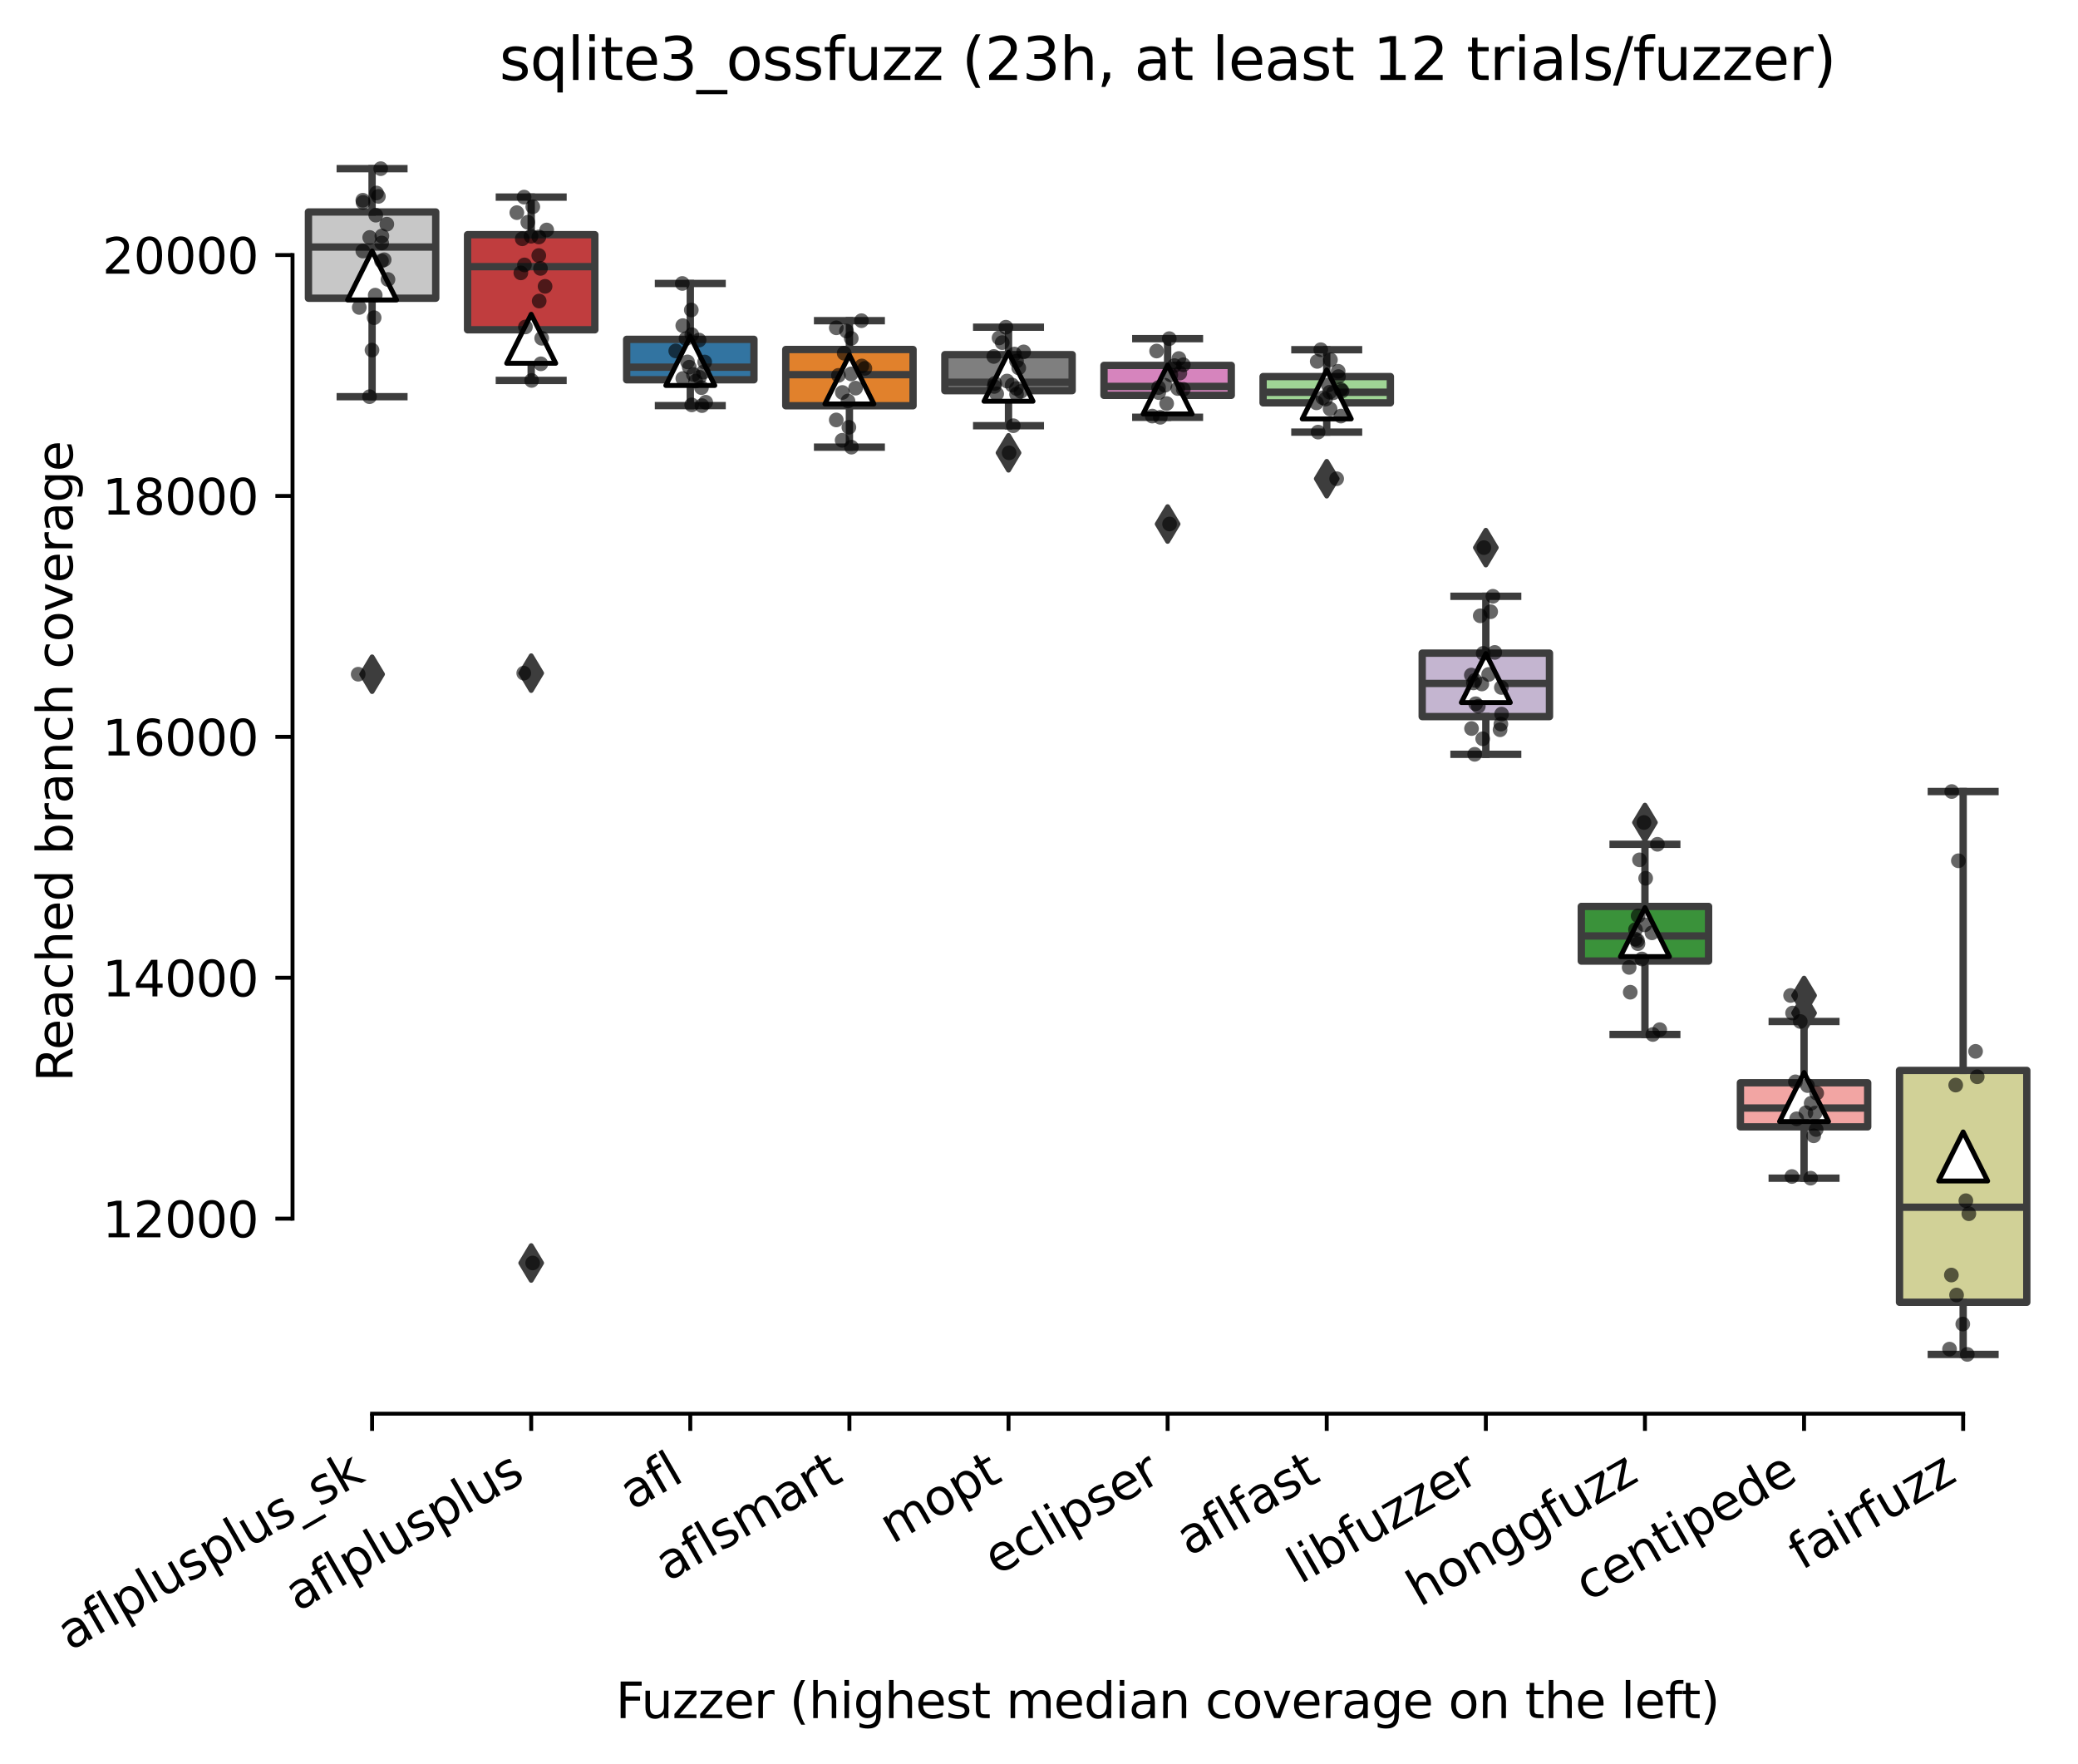 <?xml version="1.0" encoding="utf-8" standalone="no"?>
<!DOCTYPE svg PUBLIC "-//W3C//DTD SVG 1.1//EN"
  "http://www.w3.org/Graphics/SVG/1.1/DTD/svg11.dtd">
<svg xmlns:xlink="http://www.w3.org/1999/xlink" width="424.011pt" height="359.817pt" viewBox="0 0 424.011 359.817" xmlns="http://www.w3.org/2000/svg" version="1.1">
 <defs>
  <style type="text/css">*{stroke-linejoin: round; stroke-linecap: butt}</style>
 </defs>
 <g id="figure_1">
  <g id="patch_1">
   <path d="M 0 359.817 
L 424.011 359.817 
L 424.011 0 
L 0 0 
z
" style="fill: #ffffff"/>
  </g>
  <g id="axes_1">
   <g id="patch_2">
    <path d="M 59.691 288.43 
L 416.811 288.43 
L 416.811 22.318 
L 59.691 22.318 
z
" style="fill: #ffffff"/>
   </g>
   <g id="patch_3">
    <path d="M 62.937 60.845 
L 88.91 60.845 
L 88.91 43.249 
L 62.937 43.249 
L 62.937 60.845 
z
" clip-path="url(#p11e6bb5d78)" style="fill: #c7c7c7; stroke: #3d3d3d; stroke-width: 1.5; stroke-linejoin: miter"/>
   </g>
   <g id="patch_4">
    <path d="M 95.403 67.284 
L 121.375 67.284 
L 121.375 47.881 
L 95.403 47.881 
L 95.403 67.284 
z
" clip-path="url(#p11e6bb5d78)" style="fill: #c03d3e; stroke: #3d3d3d; stroke-width: 1.5; stroke-linejoin: miter"/>
   </g>
   <g id="patch_5">
    <path d="M 127.868 77.482 
L 153.84 77.482 
L 153.84 69.237 
L 127.868 69.237 
L 127.868 77.482 
z
" clip-path="url(#p11e6bb5d78)" style="fill: #3274a1; stroke: #3d3d3d; stroke-width: 1.5; stroke-linejoin: miter"/>
   </g>
   <g id="patch_6">
    <path d="M 160.334 82.785 
L 186.306 82.785 
L 186.306 71.308 
L 160.334 71.308 
L 160.334 82.785 
z
" clip-path="url(#p11e6bb5d78)" style="fill: #e1812c; stroke: #3d3d3d; stroke-width: 1.5; stroke-linejoin: miter"/>
   </g>
   <g id="patch_7">
    <path d="M 192.799 79.707 
L 218.771 79.707 
L 218.771 72.359 
L 192.799 72.359 
L 192.799 79.707 
z
" clip-path="url(#p11e6bb5d78)" style="fill: #7f7f7f; stroke: #3d3d3d; stroke-width: 1.5; stroke-linejoin: miter"/>
   </g>
   <g id="patch_8">
    <path d="M 225.264 80.659 
L 251.237 80.659 
L 251.237 74.552 
L 225.264 74.552 
L 225.264 80.659 
z
" clip-path="url(#p11e6bb5d78)" style="fill: #d684bd; stroke: #3d3d3d; stroke-width: 1.5; stroke-linejoin: miter"/>
   </g>
   <g id="patch_9">
    <path d="M 257.73 82.189 
L 283.702 82.189 
L 283.702 76.831 
L 257.73 76.831 
L 257.73 82.189 
z
" clip-path="url(#p11e6bb5d78)" style="fill: #9fd495; stroke: #3d3d3d; stroke-width: 1.5; stroke-linejoin: miter"/>
   </g>
   <g id="patch_10">
    <path d="M 290.195 146.201 
L 316.168 146.201 
L 316.168 133.256 
L 290.195 133.256 
L 290.195 146.201 
z
" clip-path="url(#p11e6bb5d78)" style="fill: #c4b5d0; stroke: #3d3d3d; stroke-width: 1.5; stroke-linejoin: miter"/>
   </g>
   <g id="patch_11">
    <path d="M 322.661 196.083 
L 348.633 196.083 
L 348.633 184.938 
L 322.661 184.938 
L 322.661 196.083 
z
" clip-path="url(#p11e6bb5d78)" style="fill: #3a923a; stroke: #3d3d3d; stroke-width: 1.5; stroke-linejoin: miter"/>
   </g>
   <g id="patch_12">
    <path d="M 355.126 229.905 
L 381.099 229.905 
L 381.099 220.911 
L 355.126 220.911 
L 355.126 229.905 
z
" clip-path="url(#p11e6bb5d78)" style="fill: #f2a5a3; stroke: #3d3d3d; stroke-width: 1.5; stroke-linejoin: miter"/>
   </g>
   <g id="patch_13">
    <path d="M 387.592 265.699 
L 413.564 265.699 
L 413.564 218.392 
L 387.592 218.392 
L 387.592 265.699 
z
" clip-path="url(#p11e6bb5d78)" style="fill: #d1d197; stroke: #3d3d3d; stroke-width: 1.5; stroke-linejoin: miter"/>
   </g>
   <g id="matplotlib.axis_1">
    <g id="xtick_1">
     <g id="line2d_1">
      <defs>
       <path id="m806f608fda" d="M 0 0 
L 0 3.5 
" style="stroke: #000000; stroke-width: 0.8"/>
      </defs>
      <g>
       <use xlink:href="#m806f608fda" x="75.923" y="288.43" style="stroke: #000000; stroke-width: 0.8"/>
      </g>
     </g>
     <g id="text_1">
      <!-- aflplusplus_sk -->
      <g transform="translate(14.319 336.897) rotate(-30) scale(0.1 -0.1)">
       <defs>
        <path id="DejaVuSans-61" d="M 2194 1759 
Q 1497 1759 1228 1600 
Q 959 1441 959 1056 
Q 959 750 1161 570 
Q 1363 391 1709 391 
Q 2188 391 2477 730 
Q 2766 1069 2766 1631 
L 2766 1759 
L 2194 1759 
z
M 3341 1997 
L 3341 0 
L 2766 0 
L 2766 531 
Q 2569 213 2275 61 
Q 1981 -91 1556 -91 
Q 1019 -91 701 211 
Q 384 513 384 1019 
Q 384 1609 779 1909 
Q 1175 2209 1959 2209 
L 2766 2209 
L 2766 2266 
Q 2766 2663 2505 2880 
Q 2244 3097 1772 3097 
Q 1472 3097 1187 3025 
Q 903 2953 641 2809 
L 641 3341 
Q 956 3463 1253 3523 
Q 1550 3584 1831 3584 
Q 2591 3584 2966 3190 
Q 3341 2797 3341 1997 
z
" transform="scale(0.016)"/>
        <path id="DejaVuSans-66" d="M 2375 4863 
L 2375 4384 
L 1825 4384 
Q 1516 4384 1395 4259 
Q 1275 4134 1275 3809 
L 1275 3500 
L 2222 3500 
L 2222 3053 
L 1275 3053 
L 1275 0 
L 697 0 
L 697 3053 
L 147 3053 
L 147 3500 
L 697 3500 
L 697 3744 
Q 697 4328 969 4595 
Q 1241 4863 1831 4863 
L 2375 4863 
z
" transform="scale(0.016)"/>
        <path id="DejaVuSans-6c" d="M 603 4863 
L 1178 4863 
L 1178 0 
L 603 0 
L 603 4863 
z
" transform="scale(0.016)"/>
        <path id="DejaVuSans-70" d="M 1159 525 
L 1159 -1331 
L 581 -1331 
L 581 3500 
L 1159 3500 
L 1159 2969 
Q 1341 3281 1617 3432 
Q 1894 3584 2278 3584 
Q 2916 3584 3314 3078 
Q 3713 2572 3713 1747 
Q 3713 922 3314 415 
Q 2916 -91 2278 -91 
Q 1894 -91 1617 61 
Q 1341 213 1159 525 
z
M 3116 1747 
Q 3116 2381 2855 2742 
Q 2594 3103 2138 3103 
Q 1681 3103 1420 2742 
Q 1159 2381 1159 1747 
Q 1159 1113 1420 752 
Q 1681 391 2138 391 
Q 2594 391 2855 752 
Q 3116 1113 3116 1747 
z
" transform="scale(0.016)"/>
        <path id="DejaVuSans-75" d="M 544 1381 
L 544 3500 
L 1119 3500 
L 1119 1403 
Q 1119 906 1312 657 
Q 1506 409 1894 409 
Q 2359 409 2629 706 
Q 2900 1003 2900 1516 
L 2900 3500 
L 3475 3500 
L 3475 0 
L 2900 0 
L 2900 538 
Q 2691 219 2414 64 
Q 2138 -91 1772 -91 
Q 1169 -91 856 284 
Q 544 659 544 1381 
z
M 1991 3584 
L 1991 3584 
z
" transform="scale(0.016)"/>
        <path id="DejaVuSans-73" d="M 2834 3397 
L 2834 2853 
Q 2591 2978 2328 3040 
Q 2066 3103 1784 3103 
Q 1356 3103 1142 2972 
Q 928 2841 928 2578 
Q 928 2378 1081 2264 
Q 1234 2150 1697 2047 
L 1894 2003 
Q 2506 1872 2764 1633 
Q 3022 1394 3022 966 
Q 3022 478 2636 193 
Q 2250 -91 1575 -91 
Q 1294 -91 989 -36 
Q 684 19 347 128 
L 347 722 
Q 666 556 975 473 
Q 1284 391 1588 391 
Q 1994 391 2212 530 
Q 2431 669 2431 922 
Q 2431 1156 2273 1281 
Q 2116 1406 1581 1522 
L 1381 1569 
Q 847 1681 609 1914 
Q 372 2147 372 2553 
Q 372 3047 722 3315 
Q 1072 3584 1716 3584 
Q 2034 3584 2315 3537 
Q 2597 3491 2834 3397 
z
" transform="scale(0.016)"/>
        <path id="DejaVuSans-5f" d="M 3263 -1063 
L 3263 -1509 
L -63 -1509 
L -63 -1063 
L 3263 -1063 
z
" transform="scale(0.016)"/>
        <path id="DejaVuSans-6b" d="M 581 4863 
L 1159 4863 
L 1159 1991 
L 2875 3500 
L 3609 3500 
L 1753 1863 
L 3688 0 
L 2938 0 
L 1159 1709 
L 1159 0 
L 581 0 
L 581 4863 
z
" transform="scale(0.016)"/>
       </defs>
       <use xlink:href="#DejaVuSans-61"/>
       <use xlink:href="#DejaVuSans-66" x="61.279"/>
       <use xlink:href="#DejaVuSans-6c" x="96.484"/>
       <use xlink:href="#DejaVuSans-70" x="124.268"/>
       <use xlink:href="#DejaVuSans-6c" x="187.744"/>
       <use xlink:href="#DejaVuSans-75" x="215.527"/>
       <use xlink:href="#DejaVuSans-73" x="278.906"/>
       <use xlink:href="#DejaVuSans-70" x="331.006"/>
       <use xlink:href="#DejaVuSans-6c" x="394.482"/>
       <use xlink:href="#DejaVuSans-75" x="422.266"/>
       <use xlink:href="#DejaVuSans-73" x="485.645"/>
       <use xlink:href="#DejaVuSans-5f" x="537.744"/>
       <use xlink:href="#DejaVuSans-73" x="587.744"/>
       <use xlink:href="#DejaVuSans-6b" x="639.844"/>
      </g>
     </g>
    </g>
    <g id="xtick_2">
     <g id="line2d_2">
      <g>
       <use xlink:href="#m806f608fda" x="108.389" y="288.43" style="stroke: #000000; stroke-width: 0.8"/>
      </g>
     </g>
     <g id="text_2">
      <!-- aflplusplus -->
      <g transform="translate(60.78 328.897) rotate(-30) scale(0.1 -0.1)">
       <use xlink:href="#DejaVuSans-61"/>
       <use xlink:href="#DejaVuSans-66" x="61.279"/>
       <use xlink:href="#DejaVuSans-6c" x="96.484"/>
       <use xlink:href="#DejaVuSans-70" x="124.268"/>
       <use xlink:href="#DejaVuSans-6c" x="187.744"/>
       <use xlink:href="#DejaVuSans-75" x="215.527"/>
       <use xlink:href="#DejaVuSans-73" x="278.906"/>
       <use xlink:href="#DejaVuSans-70" x="331.006"/>
       <use xlink:href="#DejaVuSans-6c" x="394.482"/>
       <use xlink:href="#DejaVuSans-75" x="422.266"/>
       <use xlink:href="#DejaVuSans-73" x="485.645"/>
      </g>
     </g>
    </g>
    <g id="xtick_3">
     <g id="line2d_3">
      <g>
       <use xlink:href="#m806f608fda" x="140.854" y="288.43" style="stroke: #000000; stroke-width: 0.8"/>
      </g>
     </g>
     <g id="text_3">
      <!-- afl -->
      <g transform="translate(129.053 308.224) rotate(-30) scale(0.1 -0.1)">
       <use xlink:href="#DejaVuSans-61"/>
       <use xlink:href="#DejaVuSans-66" x="61.279"/>
       <use xlink:href="#DejaVuSans-6c" x="96.484"/>
      </g>
     </g>
    </g>
    <g id="xtick_4">
     <g id="line2d_4">
      <g>
       <use xlink:href="#m806f608fda" x="173.32" y="288.43" style="stroke: #000000; stroke-width: 0.8"/>
      </g>
     </g>
     <g id="text_4">
      <!-- aflsmart -->
      <g transform="translate(136.309 322.779) rotate(-30) scale(0.1 -0.1)">
       <defs>
        <path id="DejaVuSans-6d" d="M 3328 2828 
Q 3544 3216 3844 3400 
Q 4144 3584 4550 3584 
Q 5097 3584 5394 3201 
Q 5691 2819 5691 2113 
L 5691 0 
L 5113 0 
L 5113 2094 
Q 5113 2597 4934 2840 
Q 4756 3084 4391 3084 
Q 3944 3084 3684 2787 
Q 3425 2491 3425 1978 
L 3425 0 
L 2847 0 
L 2847 2094 
Q 2847 2600 2669 2842 
Q 2491 3084 2119 3084 
Q 1678 3084 1418 2786 
Q 1159 2488 1159 1978 
L 1159 0 
L 581 0 
L 581 3500 
L 1159 3500 
L 1159 2956 
Q 1356 3278 1631 3431 
Q 1906 3584 2284 3584 
Q 2666 3584 2933 3390 
Q 3200 3197 3328 2828 
z
" transform="scale(0.016)"/>
        <path id="DejaVuSans-72" d="M 2631 2963 
Q 2534 3019 2420 3045 
Q 2306 3072 2169 3072 
Q 1681 3072 1420 2755 
Q 1159 2438 1159 1844 
L 1159 0 
L 581 0 
L 581 3500 
L 1159 3500 
L 1159 2956 
Q 1341 3275 1631 3429 
Q 1922 3584 2338 3584 
Q 2397 3584 2469 3576 
Q 2541 3569 2628 3553 
L 2631 2963 
z
" transform="scale(0.016)"/>
        <path id="DejaVuSans-74" d="M 1172 4494 
L 1172 3500 
L 2356 3500 
L 2356 3053 
L 1172 3053 
L 1172 1153 
Q 1172 725 1289 603 
Q 1406 481 1766 481 
L 2356 481 
L 2356 0 
L 1766 0 
Q 1100 0 847 248 
Q 594 497 594 1153 
L 594 3053 
L 172 3053 
L 172 3500 
L 594 3500 
L 594 4494 
L 1172 4494 
z
" transform="scale(0.016)"/>
       </defs>
       <use xlink:href="#DejaVuSans-61"/>
       <use xlink:href="#DejaVuSans-66" x="61.279"/>
       <use xlink:href="#DejaVuSans-6c" x="96.484"/>
       <use xlink:href="#DejaVuSans-73" x="124.268"/>
       <use xlink:href="#DejaVuSans-6d" x="176.367"/>
       <use xlink:href="#DejaVuSans-61" x="273.779"/>
       <use xlink:href="#DejaVuSans-72" x="335.059"/>
       <use xlink:href="#DejaVuSans-74" x="376.172"/>
      </g>
     </g>
    </g>
    <g id="xtick_5">
     <g id="line2d_5">
      <g>
       <use xlink:href="#m806f608fda" x="205.785" y="288.43" style="stroke: #000000; stroke-width: 0.8"/>
      </g>
     </g>
     <g id="text_5">
      <!-- mopt -->
      <g transform="translate(182.118 315.075) rotate(-30) scale(0.1 -0.1)">
       <defs>
        <path id="DejaVuSans-6f" d="M 1959 3097 
Q 1497 3097 1228 2736 
Q 959 2375 959 1747 
Q 959 1119 1226 758 
Q 1494 397 1959 397 
Q 2419 397 2687 759 
Q 2956 1122 2956 1747 
Q 2956 2369 2687 2733 
Q 2419 3097 1959 3097 
z
M 1959 3584 
Q 2709 3584 3137 3096 
Q 3566 2609 3566 1747 
Q 3566 888 3137 398 
Q 2709 -91 1959 -91 
Q 1206 -91 779 398 
Q 353 888 353 1747 
Q 353 2609 779 3096 
Q 1206 3584 1959 3584 
z
" transform="scale(0.016)"/>
       </defs>
       <use xlink:href="#DejaVuSans-6d"/>
       <use xlink:href="#DejaVuSans-6f" x="97.412"/>
       <use xlink:href="#DejaVuSans-70" x="158.594"/>
       <use xlink:href="#DejaVuSans-74" x="222.07"/>
      </g>
     </g>
    </g>
    <g id="xtick_6">
     <g id="line2d_6">
      <g>
       <use xlink:href="#m806f608fda" x="238.251" y="288.43" style="stroke: #000000; stroke-width: 0.8"/>
      </g>
     </g>
     <g id="text_6">
      <!-- eclipser -->
      <g transform="translate(203.41 321.525) rotate(-30) scale(0.1 -0.1)">
       <defs>
        <path id="DejaVuSans-65" d="M 3597 1894 
L 3597 1613 
L 953 1613 
Q 991 1019 1311 708 
Q 1631 397 2203 397 
Q 2534 397 2845 478 
Q 3156 559 3463 722 
L 3463 178 
Q 3153 47 2828 -22 
Q 2503 -91 2169 -91 
Q 1331 -91 842 396 
Q 353 884 353 1716 
Q 353 2575 817 3079 
Q 1281 3584 2069 3584 
Q 2775 3584 3186 3129 
Q 3597 2675 3597 1894 
z
M 3022 2063 
Q 3016 2534 2758 2815 
Q 2500 3097 2075 3097 
Q 1594 3097 1305 2825 
Q 1016 2553 972 2059 
L 3022 2063 
z
" transform="scale(0.016)"/>
        <path id="DejaVuSans-63" d="M 3122 3366 
L 3122 2828 
Q 2878 2963 2633 3030 
Q 2388 3097 2138 3097 
Q 1578 3097 1268 2742 
Q 959 2388 959 1747 
Q 959 1106 1268 751 
Q 1578 397 2138 397 
Q 2388 397 2633 464 
Q 2878 531 3122 666 
L 3122 134 
Q 2881 22 2623 -34 
Q 2366 -91 2075 -91 
Q 1284 -91 818 406 
Q 353 903 353 1747 
Q 353 2603 823 3093 
Q 1294 3584 2113 3584 
Q 2378 3584 2631 3529 
Q 2884 3475 3122 3366 
z
" transform="scale(0.016)"/>
        <path id="DejaVuSans-69" d="M 603 3500 
L 1178 3500 
L 1178 0 
L 603 0 
L 603 3500 
z
M 603 4863 
L 1178 4863 
L 1178 4134 
L 603 4134 
L 603 4863 
z
" transform="scale(0.016)"/>
       </defs>
       <use xlink:href="#DejaVuSans-65"/>
       <use xlink:href="#DejaVuSans-63" x="61.523"/>
       <use xlink:href="#DejaVuSans-6c" x="116.504"/>
       <use xlink:href="#DejaVuSans-69" x="144.287"/>
       <use xlink:href="#DejaVuSans-70" x="172.07"/>
       <use xlink:href="#DejaVuSans-73" x="235.547"/>
       <use xlink:href="#DejaVuSans-65" x="287.646"/>
       <use xlink:href="#DejaVuSans-72" x="349.17"/>
      </g>
     </g>
    </g>
    <g id="xtick_7">
     <g id="line2d_7">
      <g>
       <use xlink:href="#m806f608fda" x="270.716" y="288.43" style="stroke: #000000; stroke-width: 0.8"/>
      </g>
     </g>
     <g id="text_7">
      <!-- aflfast -->
      <g transform="translate(242.652 317.613) rotate(-30) scale(0.1 -0.1)">
       <use xlink:href="#DejaVuSans-61"/>
       <use xlink:href="#DejaVuSans-66" x="61.279"/>
       <use xlink:href="#DejaVuSans-6c" x="96.484"/>
       <use xlink:href="#DejaVuSans-66" x="124.268"/>
       <use xlink:href="#DejaVuSans-61" x="159.473"/>
       <use xlink:href="#DejaVuSans-73" x="220.752"/>
       <use xlink:href="#DejaVuSans-74" x="272.852"/>
      </g>
     </g>
    </g>
    <g id="xtick_8">
     <g id="line2d_8">
      <g>
       <use xlink:href="#m806f608fda" x="303.182" y="288.43" style="stroke: #000000; stroke-width: 0.8"/>
      </g>
     </g>
     <g id="text_8">
      <!-- libfuzzer -->
      <g transform="translate(265.315 323.272) rotate(-30) scale(0.1 -0.1)">
       <defs>
        <path id="DejaVuSans-62" d="M 3116 1747 
Q 3116 2381 2855 2742 
Q 2594 3103 2138 3103 
Q 1681 3103 1420 2742 
Q 1159 2381 1159 1747 
Q 1159 1113 1420 752 
Q 1681 391 2138 391 
Q 2594 391 2855 752 
Q 3116 1113 3116 1747 
z
M 1159 2969 
Q 1341 3281 1617 3432 
Q 1894 3584 2278 3584 
Q 2916 3584 3314 3078 
Q 3713 2572 3713 1747 
Q 3713 922 3314 415 
Q 2916 -91 2278 -91 
Q 1894 -91 1617 61 
Q 1341 213 1159 525 
L 1159 0 
L 581 0 
L 581 4863 
L 1159 4863 
L 1159 2969 
z
" transform="scale(0.016)"/>
        <path id="DejaVuSans-7a" d="M 353 3500 
L 3084 3500 
L 3084 2975 
L 922 459 
L 3084 459 
L 3084 0 
L 275 0 
L 275 525 
L 2438 3041 
L 353 3041 
L 353 3500 
z
" transform="scale(0.016)"/>
       </defs>
       <use xlink:href="#DejaVuSans-6c"/>
       <use xlink:href="#DejaVuSans-69" x="27.783"/>
       <use xlink:href="#DejaVuSans-62" x="55.566"/>
       <use xlink:href="#DejaVuSans-66" x="119.043"/>
       <use xlink:href="#DejaVuSans-75" x="154.248"/>
       <use xlink:href="#DejaVuSans-7a" x="217.627"/>
       <use xlink:href="#DejaVuSans-7a" x="270.117"/>
       <use xlink:href="#DejaVuSans-65" x="322.607"/>
       <use xlink:href="#DejaVuSans-72" x="384.131"/>
      </g>
     </g>
    </g>
    <g id="xtick_9">
     <g id="line2d_9">
      <g>
       <use xlink:href="#m806f608fda" x="335.647" y="288.43" style="stroke: #000000; stroke-width: 0.8"/>
      </g>
     </g>
     <g id="text_9">
      <!-- honggfuzz -->
      <g transform="translate(289.708 327.933) rotate(-30) scale(0.1 -0.1)">
       <defs>
        <path id="DejaVuSans-68" d="M 3513 2113 
L 3513 0 
L 2938 0 
L 2938 2094 
Q 2938 2591 2744 2837 
Q 2550 3084 2163 3084 
Q 1697 3084 1428 2787 
Q 1159 2491 1159 1978 
L 1159 0 
L 581 0 
L 581 4863 
L 1159 4863 
L 1159 2956 
Q 1366 3272 1645 3428 
Q 1925 3584 2291 3584 
Q 2894 3584 3203 3211 
Q 3513 2838 3513 2113 
z
" transform="scale(0.016)"/>
        <path id="DejaVuSans-6e" d="M 3513 2113 
L 3513 0 
L 2938 0 
L 2938 2094 
Q 2938 2591 2744 2837 
Q 2550 3084 2163 3084 
Q 1697 3084 1428 2787 
Q 1159 2491 1159 1978 
L 1159 0 
L 581 0 
L 581 3500 
L 1159 3500 
L 1159 2956 
Q 1366 3272 1645 3428 
Q 1925 3584 2291 3584 
Q 2894 3584 3203 3211 
Q 3513 2838 3513 2113 
z
" transform="scale(0.016)"/>
        <path id="DejaVuSans-67" d="M 2906 1791 
Q 2906 2416 2648 2759 
Q 2391 3103 1925 3103 
Q 1463 3103 1205 2759 
Q 947 2416 947 1791 
Q 947 1169 1205 825 
Q 1463 481 1925 481 
Q 2391 481 2648 825 
Q 2906 1169 2906 1791 
z
M 3481 434 
Q 3481 -459 3084 -895 
Q 2688 -1331 1869 -1331 
Q 1566 -1331 1297 -1286 
Q 1028 -1241 775 -1147 
L 775 -588 
Q 1028 -725 1275 -790 
Q 1522 -856 1778 -856 
Q 2344 -856 2625 -561 
Q 2906 -266 2906 331 
L 2906 616 
Q 2728 306 2450 153 
Q 2172 0 1784 0 
Q 1141 0 747 490 
Q 353 981 353 1791 
Q 353 2603 747 3093 
Q 1141 3584 1784 3584 
Q 2172 3584 2450 3431 
Q 2728 3278 2906 2969 
L 2906 3500 
L 3481 3500 
L 3481 434 
z
" transform="scale(0.016)"/>
       </defs>
       <use xlink:href="#DejaVuSans-68"/>
       <use xlink:href="#DejaVuSans-6f" x="63.379"/>
       <use xlink:href="#DejaVuSans-6e" x="124.561"/>
       <use xlink:href="#DejaVuSans-67" x="187.939"/>
       <use xlink:href="#DejaVuSans-67" x="251.416"/>
       <use xlink:href="#DejaVuSans-66" x="314.893"/>
       <use xlink:href="#DejaVuSans-75" x="350.098"/>
       <use xlink:href="#DejaVuSans-7a" x="413.477"/>
       <use xlink:href="#DejaVuSans-7a" x="465.967"/>
      </g>
     </g>
    </g>
    <g id="xtick_10">
     <g id="line2d_10">
      <g>
       <use xlink:href="#m806f608fda" x="368.112" y="288.43" style="stroke: #000000; stroke-width: 0.8"/>
      </g>
     </g>
     <g id="text_10">
      <!-- centipede -->
      <g transform="translate(324.039 326.856) rotate(-30) scale(0.1 -0.1)">
       <defs>
        <path id="DejaVuSans-64" d="M 2906 2969 
L 2906 4863 
L 3481 4863 
L 3481 0 
L 2906 0 
L 2906 525 
Q 2725 213 2448 61 
Q 2172 -91 1784 -91 
Q 1150 -91 751 415 
Q 353 922 353 1747 
Q 353 2572 751 3078 
Q 1150 3584 1784 3584 
Q 2172 3584 2448 3432 
Q 2725 3281 2906 2969 
z
M 947 1747 
Q 947 1113 1208 752 
Q 1469 391 1925 391 
Q 2381 391 2643 752 
Q 2906 1113 2906 1747 
Q 2906 2381 2643 2742 
Q 2381 3103 1925 3103 
Q 1469 3103 1208 2742 
Q 947 2381 947 1747 
z
" transform="scale(0.016)"/>
       </defs>
       <use xlink:href="#DejaVuSans-63"/>
       <use xlink:href="#DejaVuSans-65" x="54.98"/>
       <use xlink:href="#DejaVuSans-6e" x="116.504"/>
       <use xlink:href="#DejaVuSans-74" x="179.883"/>
       <use xlink:href="#DejaVuSans-69" x="219.092"/>
       <use xlink:href="#DejaVuSans-70" x="246.875"/>
       <use xlink:href="#DejaVuSans-65" x="310.352"/>
       <use xlink:href="#DejaVuSans-64" x="371.875"/>
       <use xlink:href="#DejaVuSans-65" x="435.352"/>
      </g>
     </g>
    </g>
    <g id="xtick_11">
     <g id="line2d_11">
      <g>
       <use xlink:href="#m806f608fda" x="400.578" y="288.43" style="stroke: #000000; stroke-width: 0.8"/>
      </g>
     </g>
     <g id="text_11">
      <!-- fairfuzz -->
      <g transform="translate(367.588 320.457) rotate(-30) scale(0.1 -0.1)">
       <use xlink:href="#DejaVuSans-66"/>
       <use xlink:href="#DejaVuSans-61" x="35.205"/>
       <use xlink:href="#DejaVuSans-69" x="96.484"/>
       <use xlink:href="#DejaVuSans-72" x="124.268"/>
       <use xlink:href="#DejaVuSans-66" x="165.381"/>
       <use xlink:href="#DejaVuSans-75" x="200.586"/>
       <use xlink:href="#DejaVuSans-7a" x="263.965"/>
       <use xlink:href="#DejaVuSans-7a" x="316.455"/>
      </g>
     </g>
    </g>
    <g id="text_12">
     <!-- Fuzzer (highest median coverage on the left) -->
     <g transform="translate(125.633 350.538) scale(0.1 -0.1)">
      <defs>
       <path id="DejaVuSans-46" d="M 628 4666 
L 3309 4666 
L 3309 4134 
L 1259 4134 
L 1259 2759 
L 3109 2759 
L 3109 2228 
L 1259 2228 
L 1259 0 
L 628 0 
L 628 4666 
z
" transform="scale(0.016)"/>
       <path id="DejaVuSans-20" transform="scale(0.016)"/>
       <path id="DejaVuSans-28" d="M 1984 4856 
Q 1566 4138 1362 3434 
Q 1159 2731 1159 2009 
Q 1159 1288 1364 580 
Q 1569 -128 1984 -844 
L 1484 -844 
Q 1016 -109 783 600 
Q 550 1309 550 2009 
Q 550 2706 781 3412 
Q 1013 4119 1484 4856 
L 1984 4856 
z
" transform="scale(0.016)"/>
       <path id="DejaVuSans-76" d="M 191 3500 
L 800 3500 
L 1894 563 
L 2988 3500 
L 3597 3500 
L 2284 0 
L 1503 0 
L 191 3500 
z
" transform="scale(0.016)"/>
       <path id="DejaVuSans-29" d="M 513 4856 
L 1013 4856 
Q 1481 4119 1714 3412 
Q 1947 2706 1947 2009 
Q 1947 1309 1714 600 
Q 1481 -109 1013 -844 
L 513 -844 
Q 928 -128 1133 580 
Q 1338 1288 1338 2009 
Q 1338 2731 1133 3434 
Q 928 4138 513 4856 
z
" transform="scale(0.016)"/>
      </defs>
      <use xlink:href="#DejaVuSans-46"/>
      <use xlink:href="#DejaVuSans-75" x="52.02"/>
      <use xlink:href="#DejaVuSans-7a" x="115.398"/>
      <use xlink:href="#DejaVuSans-7a" x="167.889"/>
      <use xlink:href="#DejaVuSans-65" x="220.379"/>
      <use xlink:href="#DejaVuSans-72" x="281.902"/>
      <use xlink:href="#DejaVuSans-20" x="323.016"/>
      <use xlink:href="#DejaVuSans-28" x="354.803"/>
      <use xlink:href="#DejaVuSans-68" x="393.816"/>
      <use xlink:href="#DejaVuSans-69" x="457.195"/>
      <use xlink:href="#DejaVuSans-67" x="484.979"/>
      <use xlink:href="#DejaVuSans-68" x="548.455"/>
      <use xlink:href="#DejaVuSans-65" x="611.834"/>
      <use xlink:href="#DejaVuSans-73" x="673.357"/>
      <use xlink:href="#DejaVuSans-74" x="725.457"/>
      <use xlink:href="#DejaVuSans-20" x="764.666"/>
      <use xlink:href="#DejaVuSans-6d" x="796.453"/>
      <use xlink:href="#DejaVuSans-65" x="893.865"/>
      <use xlink:href="#DejaVuSans-64" x="955.389"/>
      <use xlink:href="#DejaVuSans-69" x="1018.865"/>
      <use xlink:href="#DejaVuSans-61" x="1046.648"/>
      <use xlink:href="#DejaVuSans-6e" x="1107.928"/>
      <use xlink:href="#DejaVuSans-20" x="1171.307"/>
      <use xlink:href="#DejaVuSans-63" x="1203.094"/>
      <use xlink:href="#DejaVuSans-6f" x="1258.074"/>
      <use xlink:href="#DejaVuSans-76" x="1319.256"/>
      <use xlink:href="#DejaVuSans-65" x="1378.436"/>
      <use xlink:href="#DejaVuSans-72" x="1439.959"/>
      <use xlink:href="#DejaVuSans-61" x="1481.072"/>
      <use xlink:href="#DejaVuSans-67" x="1542.352"/>
      <use xlink:href="#DejaVuSans-65" x="1605.828"/>
      <use xlink:href="#DejaVuSans-20" x="1667.352"/>
      <use xlink:href="#DejaVuSans-6f" x="1699.139"/>
      <use xlink:href="#DejaVuSans-6e" x="1760.32"/>
      <use xlink:href="#DejaVuSans-20" x="1823.699"/>
      <use xlink:href="#DejaVuSans-74" x="1855.486"/>
      <use xlink:href="#DejaVuSans-68" x="1894.695"/>
      <use xlink:href="#DejaVuSans-65" x="1958.074"/>
      <use xlink:href="#DejaVuSans-20" x="2019.598"/>
      <use xlink:href="#DejaVuSans-6c" x="2051.385"/>
      <use xlink:href="#DejaVuSans-65" x="2079.168"/>
      <use xlink:href="#DejaVuSans-66" x="2140.691"/>
      <use xlink:href="#DejaVuSans-74" x="2174.146"/>
      <use xlink:href="#DejaVuSans-29" x="2213.355"/>
     </g>
    </g>
   </g>
   <g id="matplotlib.axis_2">
    <g id="ytick_1">
     <g id="line2d_12">
      <defs>
       <path id="mb6534a0ee5" d="M 0 0 
L -3.5 0 
" style="stroke: #000000; stroke-width: 0.8"/>
      </defs>
      <g>
       <use xlink:href="#mb6534a0ee5" x="59.691" y="248.638" style="stroke: #000000; stroke-width: 0.8"/>
      </g>
     </g>
     <g id="text_13">
      <!-- 12000 -->
      <g transform="translate(20.878 252.437) scale(0.1 -0.1)">
       <defs>
        <path id="DejaVuSans-31" d="M 794 531 
L 1825 531 
L 1825 4091 
L 703 3866 
L 703 4441 
L 1819 4666 
L 2450 4666 
L 2450 531 
L 3481 531 
L 3481 0 
L 794 0 
L 794 531 
z
" transform="scale(0.016)"/>
        <path id="DejaVuSans-32" d="M 1228 531 
L 3431 531 
L 3431 0 
L 469 0 
L 469 531 
Q 828 903 1448 1529 
Q 2069 2156 2228 2338 
Q 2531 2678 2651 2914 
Q 2772 3150 2772 3378 
Q 2772 3750 2511 3984 
Q 2250 4219 1831 4219 
Q 1534 4219 1204 4116 
Q 875 4013 500 3803 
L 500 4441 
Q 881 4594 1212 4672 
Q 1544 4750 1819 4750 
Q 2544 4750 2975 4387 
Q 3406 4025 3406 3419 
Q 3406 3131 3298 2873 
Q 3191 2616 2906 2266 
Q 2828 2175 2409 1742 
Q 1991 1309 1228 531 
z
" transform="scale(0.016)"/>
        <path id="DejaVuSans-30" d="M 2034 4250 
Q 1547 4250 1301 3770 
Q 1056 3291 1056 2328 
Q 1056 1369 1301 889 
Q 1547 409 2034 409 
Q 2525 409 2770 889 
Q 3016 1369 3016 2328 
Q 3016 3291 2770 3770 
Q 2525 4250 2034 4250 
z
M 2034 4750 
Q 2819 4750 3233 4129 
Q 3647 3509 3647 2328 
Q 3647 1150 3233 529 
Q 2819 -91 2034 -91 
Q 1250 -91 836 529 
Q 422 1150 422 2328 
Q 422 3509 836 4129 
Q 1250 4750 2034 4750 
z
" transform="scale(0.016)"/>
       </defs>
       <use xlink:href="#DejaVuSans-31"/>
       <use xlink:href="#DejaVuSans-32" x="63.623"/>
       <use xlink:href="#DejaVuSans-30" x="127.246"/>
       <use xlink:href="#DejaVuSans-30" x="190.869"/>
       <use xlink:href="#DejaVuSans-30" x="254.492"/>
      </g>
     </g>
    </g>
    <g id="ytick_2">
     <g id="line2d_13">
      <g>
       <use xlink:href="#mb6534a0ee5" x="59.691" y="199.487" style="stroke: #000000; stroke-width: 0.8"/>
      </g>
     </g>
     <g id="text_14">
      <!-- 14000 -->
      <g transform="translate(20.878 203.286) scale(0.1 -0.1)">
       <defs>
        <path id="DejaVuSans-34" d="M 2419 4116 
L 825 1625 
L 2419 1625 
L 2419 4116 
z
M 2253 4666 
L 3047 4666 
L 3047 1625 
L 3713 1625 
L 3713 1100 
L 3047 1100 
L 3047 0 
L 2419 0 
L 2419 1100 
L 313 1100 
L 313 1709 
L 2253 4666 
z
" transform="scale(0.016)"/>
       </defs>
       <use xlink:href="#DejaVuSans-31"/>
       <use xlink:href="#DejaVuSans-34" x="63.623"/>
       <use xlink:href="#DejaVuSans-30" x="127.246"/>
       <use xlink:href="#DejaVuSans-30" x="190.869"/>
       <use xlink:href="#DejaVuSans-30" x="254.492"/>
      </g>
     </g>
    </g>
    <g id="ytick_3">
     <g id="line2d_14">
      <g>
       <use xlink:href="#mb6534a0ee5" x="59.691" y="150.336" style="stroke: #000000; stroke-width: 0.8"/>
      </g>
     </g>
     <g id="text_15">
      <!-- 16000 -->
      <g transform="translate(20.878 154.135) scale(0.1 -0.1)">
       <defs>
        <path id="DejaVuSans-36" d="M 2113 2584 
Q 1688 2584 1439 2293 
Q 1191 2003 1191 1497 
Q 1191 994 1439 701 
Q 1688 409 2113 409 
Q 2538 409 2786 701 
Q 3034 994 3034 1497 
Q 3034 2003 2786 2293 
Q 2538 2584 2113 2584 
z
M 3366 4563 
L 3366 3988 
Q 3128 4100 2886 4159 
Q 2644 4219 2406 4219 
Q 1781 4219 1451 3797 
Q 1122 3375 1075 2522 
Q 1259 2794 1537 2939 
Q 1816 3084 2150 3084 
Q 2853 3084 3261 2657 
Q 3669 2231 3669 1497 
Q 3669 778 3244 343 
Q 2819 -91 2113 -91 
Q 1303 -91 875 529 
Q 447 1150 447 2328 
Q 447 3434 972 4092 
Q 1497 4750 2381 4750 
Q 2619 4750 2861 4703 
Q 3103 4656 3366 4563 
z
" transform="scale(0.016)"/>
       </defs>
       <use xlink:href="#DejaVuSans-31"/>
       <use xlink:href="#DejaVuSans-36" x="63.623"/>
       <use xlink:href="#DejaVuSans-30" x="127.246"/>
       <use xlink:href="#DejaVuSans-30" x="190.869"/>
       <use xlink:href="#DejaVuSans-30" x="254.492"/>
      </g>
     </g>
    </g>
    <g id="ytick_4">
     <g id="line2d_15">
      <g>
       <use xlink:href="#mb6534a0ee5" x="59.691" y="101.185" style="stroke: #000000; stroke-width: 0.8"/>
      </g>
     </g>
     <g id="text_16">
      <!-- 18000 -->
      <g transform="translate(20.878 104.985) scale(0.1 -0.1)">
       <defs>
        <path id="DejaVuSans-38" d="M 2034 2216 
Q 1584 2216 1326 1975 
Q 1069 1734 1069 1313 
Q 1069 891 1326 650 
Q 1584 409 2034 409 
Q 2484 409 2743 651 
Q 3003 894 3003 1313 
Q 3003 1734 2745 1975 
Q 2488 2216 2034 2216 
z
M 1403 2484 
Q 997 2584 770 2862 
Q 544 3141 544 3541 
Q 544 4100 942 4425 
Q 1341 4750 2034 4750 
Q 2731 4750 3128 4425 
Q 3525 4100 3525 3541 
Q 3525 3141 3298 2862 
Q 3072 2584 2669 2484 
Q 3125 2378 3379 2068 
Q 3634 1759 3634 1313 
Q 3634 634 3220 271 
Q 2806 -91 2034 -91 
Q 1263 -91 848 271 
Q 434 634 434 1313 
Q 434 1759 690 2068 
Q 947 2378 1403 2484 
z
M 1172 3481 
Q 1172 3119 1398 2916 
Q 1625 2713 2034 2713 
Q 2441 2713 2670 2916 
Q 2900 3119 2900 3481 
Q 2900 3844 2670 4047 
Q 2441 4250 2034 4250 
Q 1625 4250 1398 4047 
Q 1172 3844 1172 3481 
z
" transform="scale(0.016)"/>
       </defs>
       <use xlink:href="#DejaVuSans-31"/>
       <use xlink:href="#DejaVuSans-38" x="63.623"/>
       <use xlink:href="#DejaVuSans-30" x="127.246"/>
       <use xlink:href="#DejaVuSans-30" x="190.869"/>
       <use xlink:href="#DejaVuSans-30" x="254.492"/>
      </g>
     </g>
    </g>
    <g id="ytick_5">
     <g id="line2d_16">
      <g>
       <use xlink:href="#mb6534a0ee5" x="59.691" y="52.035" style="stroke: #000000; stroke-width: 0.8"/>
      </g>
     </g>
     <g id="text_17">
      <!-- 20000 -->
      <g transform="translate(20.878 55.834) scale(0.1 -0.1)">
       <use xlink:href="#DejaVuSans-32"/>
       <use xlink:href="#DejaVuSans-30" x="63.623"/>
       <use xlink:href="#DejaVuSans-30" x="127.246"/>
       <use xlink:href="#DejaVuSans-30" x="190.869"/>
       <use xlink:href="#DejaVuSans-30" x="254.492"/>
      </g>
     </g>
    </g>
    <g id="text_18">
     <!-- Reached branch coverage -->
     <g transform="translate(14.798 220.706) rotate(-90) scale(0.1 -0.1)">
      <defs>
       <path id="DejaVuSans-52" d="M 2841 2188 
Q 3044 2119 3236 1894 
Q 3428 1669 3622 1275 
L 4263 0 
L 3584 0 
L 2988 1197 
Q 2756 1666 2539 1819 
Q 2322 1972 1947 1972 
L 1259 1972 
L 1259 0 
L 628 0 
L 628 4666 
L 2053 4666 
Q 2853 4666 3247 4331 
Q 3641 3997 3641 3322 
Q 3641 2881 3436 2590 
Q 3231 2300 2841 2188 
z
M 1259 4147 
L 1259 2491 
L 2053 2491 
Q 2509 2491 2742 2702 
Q 2975 2913 2975 3322 
Q 2975 3731 2742 3939 
Q 2509 4147 2053 4147 
L 1259 4147 
z
" transform="scale(0.016)"/>
      </defs>
      <use xlink:href="#DejaVuSans-52"/>
      <use xlink:href="#DejaVuSans-65" x="64.982"/>
      <use xlink:href="#DejaVuSans-61" x="126.506"/>
      <use xlink:href="#DejaVuSans-63" x="187.785"/>
      <use xlink:href="#DejaVuSans-68" x="242.766"/>
      <use xlink:href="#DejaVuSans-65" x="306.145"/>
      <use xlink:href="#DejaVuSans-64" x="367.668"/>
      <use xlink:href="#DejaVuSans-20" x="431.145"/>
      <use xlink:href="#DejaVuSans-62" x="462.932"/>
      <use xlink:href="#DejaVuSans-72" x="526.408"/>
      <use xlink:href="#DejaVuSans-61" x="567.521"/>
      <use xlink:href="#DejaVuSans-6e" x="628.801"/>
      <use xlink:href="#DejaVuSans-63" x="692.18"/>
      <use xlink:href="#DejaVuSans-68" x="747.16"/>
      <use xlink:href="#DejaVuSans-20" x="810.539"/>
      <use xlink:href="#DejaVuSans-63" x="842.326"/>
      <use xlink:href="#DejaVuSans-6f" x="897.307"/>
      <use xlink:href="#DejaVuSans-76" x="958.488"/>
      <use xlink:href="#DejaVuSans-65" x="1017.668"/>
      <use xlink:href="#DejaVuSans-72" x="1079.191"/>
      <use xlink:href="#DejaVuSans-61" x="1120.305"/>
      <use xlink:href="#DejaVuSans-67" x="1181.584"/>
      <use xlink:href="#DejaVuSans-65" x="1245.061"/>
     </g>
    </g>
   </g>
   <g id="line2d_17">
    <path d="M 75.923 60.845 
L 75.923 80.935 
" clip-path="url(#p11e6bb5d78)" style="fill: none; stroke: #3d3d3d; stroke-width: 1.5; stroke-linecap: square"/>
   </g>
   <g id="line2d_18">
    <path d="M 75.923 43.249 
L 75.923 34.414 
" clip-path="url(#p11e6bb5d78)" style="fill: none; stroke: #3d3d3d; stroke-width: 1.5; stroke-linecap: square"/>
   </g>
   <g id="line2d_19">
    <path d="M 69.43 80.935 
L 82.416 80.935 
" clip-path="url(#p11e6bb5d78)" style="fill: none; stroke: #3d3d3d; stroke-width: 1.5; stroke-linecap: square"/>
   </g>
   <g id="line2d_20">
    <path d="M 69.43 34.414 
L 82.416 34.414 
" clip-path="url(#p11e6bb5d78)" style="fill: none; stroke: #3d3d3d; stroke-width: 1.5; stroke-linecap: square"/>
   </g>
   <g id="line2d_21">
    <defs>
     <path id="m6a312f9508" d="M -0 3.536 
L 2.121 0 
L -0 -3.536 
L -2.121 -0 
z
" style="stroke: #3d3d3d; stroke-linejoin: miter"/>
    </defs>
    <g clip-path="url(#p11e6bb5d78)">
     <use xlink:href="#m6a312f9508" x="75.923" y="137.557" style="fill: #3d3d3d; stroke: #3d3d3d; stroke-linejoin: miter"/>
    </g>
   </g>
   <g id="line2d_22">
    <path d="M 108.389 67.284 
L 108.389 77.618 
" clip-path="url(#p11e6bb5d78)" style="fill: none; stroke: #3d3d3d; stroke-width: 1.5; stroke-linecap: square"/>
   </g>
   <g id="line2d_23">
    <path d="M 108.389 47.881 
L 108.389 40.214 
" clip-path="url(#p11e6bb5d78)" style="fill: none; stroke: #3d3d3d; stroke-width: 1.5; stroke-linecap: square"/>
   </g>
   <g id="line2d_24">
    <path d="M 101.896 77.618 
L 114.882 77.618 
" clip-path="url(#p11e6bb5d78)" style="fill: none; stroke: #3d3d3d; stroke-width: 1.5; stroke-linecap: square"/>
   </g>
   <g id="line2d_25">
    <path d="M 101.896 40.214 
L 114.882 40.214 
" clip-path="url(#p11e6bb5d78)" style="fill: none; stroke: #3d3d3d; stroke-width: 1.5; stroke-linecap: square"/>
   </g>
   <g id="line2d_26">
    <g clip-path="url(#p11e6bb5d78)">
     <use xlink:href="#m6a312f9508" x="108.389" y="257.681" style="fill: #3d3d3d; stroke: #3d3d3d; stroke-linejoin: miter"/>
     <use xlink:href="#m6a312f9508" x="108.389" y="137.336" style="fill: #3d3d3d; stroke: #3d3d3d; stroke-linejoin: miter"/>
    </g>
   </g>
   <g id="line2d_27">
    <path d="M 140.854 77.482 
L 140.854 82.754 
" clip-path="url(#p11e6bb5d78)" style="fill: none; stroke: #3d3d3d; stroke-width: 1.5; stroke-linecap: square"/>
   </g>
   <g id="line2d_28">
    <path d="M 140.854 69.237 
L 140.854 57.834 
" clip-path="url(#p11e6bb5d78)" style="fill: none; stroke: #3d3d3d; stroke-width: 1.5; stroke-linecap: square"/>
   </g>
   <g id="line2d_29">
    <path d="M 134.361 82.754 
L 147.347 82.754 
" clip-path="url(#p11e6bb5d78)" style="fill: none; stroke: #3d3d3d; stroke-width: 1.5; stroke-linecap: square"/>
   </g>
   <g id="line2d_30">
    <path d="M 134.361 57.834 
L 147.347 57.834 
" clip-path="url(#p11e6bb5d78)" style="fill: none; stroke: #3d3d3d; stroke-width: 1.5; stroke-linecap: square"/>
   </g>
   <g id="line2d_31"/>
   <g id="line2d_32">
    <path d="M 173.32 82.785 
L 173.32 91.232 
" clip-path="url(#p11e6bb5d78)" style="fill: none; stroke: #3d3d3d; stroke-width: 1.5; stroke-linecap: square"/>
   </g>
   <g id="line2d_33">
    <path d="M 173.32 71.308 
L 173.32 65.428 
" clip-path="url(#p11e6bb5d78)" style="fill: none; stroke: #3d3d3d; stroke-width: 1.5; stroke-linecap: square"/>
   </g>
   <g id="line2d_34">
    <path d="M 166.827 91.232 
L 179.813 91.232 
" clip-path="url(#p11e6bb5d78)" style="fill: none; stroke: #3d3d3d; stroke-width: 1.5; stroke-linecap: square"/>
   </g>
   <g id="line2d_35">
    <path d="M 166.827 65.428 
L 179.813 65.428 
" clip-path="url(#p11e6bb5d78)" style="fill: none; stroke: #3d3d3d; stroke-width: 1.5; stroke-linecap: square"/>
   </g>
   <g id="line2d_36"/>
   <g id="line2d_37">
    <path d="M 205.785 79.707 
L 205.785 86.858 
" clip-path="url(#p11e6bb5d78)" style="fill: none; stroke: #3d3d3d; stroke-width: 1.5; stroke-linecap: square"/>
   </g>
   <g id="line2d_38">
    <path d="M 205.785 72.359 
L 205.785 66.755 
" clip-path="url(#p11e6bb5d78)" style="fill: none; stroke: #3d3d3d; stroke-width: 1.5; stroke-linecap: square"/>
   </g>
   <g id="line2d_39">
    <path d="M 199.292 86.858 
L 212.278 86.858 
" clip-path="url(#p11e6bb5d78)" style="fill: none; stroke: #3d3d3d; stroke-width: 1.5; stroke-linecap: square"/>
   </g>
   <g id="line2d_40">
    <path d="M 199.292 66.755 
L 212.278 66.755 
" clip-path="url(#p11e6bb5d78)" style="fill: none; stroke: #3d3d3d; stroke-width: 1.5; stroke-linecap: square"/>
   </g>
   <g id="line2d_41">
    <g clip-path="url(#p11e6bb5d78)">
     <use xlink:href="#m6a312f9508" x="205.785" y="92.387" style="fill: #3d3d3d; stroke: #3d3d3d; stroke-linejoin: miter"/>
    </g>
   </g>
   <g id="line2d_42">
    <path d="M 238.251 80.659 
L 238.251 85.138 
" clip-path="url(#p11e6bb5d78)" style="fill: none; stroke: #3d3d3d; stroke-width: 1.5; stroke-linecap: square"/>
   </g>
   <g id="line2d_43">
    <path d="M 238.251 74.552 
L 238.251 69.09 
" clip-path="url(#p11e6bb5d78)" style="fill: none; stroke: #3d3d3d; stroke-width: 1.5; stroke-linecap: square"/>
   </g>
   <g id="line2d_44">
    <path d="M 231.758 85.138 
L 244.744 85.138 
" clip-path="url(#p11e6bb5d78)" style="fill: none; stroke: #3d3d3d; stroke-width: 1.5; stroke-linecap: square"/>
   </g>
   <g id="line2d_45">
    <path d="M 231.758 69.09 
L 244.744 69.09 
" clip-path="url(#p11e6bb5d78)" style="fill: none; stroke: #3d3d3d; stroke-width: 1.5; stroke-linecap: square"/>
   </g>
   <g id="line2d_46">
    <g clip-path="url(#p11e6bb5d78)">
     <use xlink:href="#m6a312f9508" x="238.251" y="106.911" style="fill: #3d3d3d; stroke: #3d3d3d; stroke-linejoin: miter"/>
    </g>
   </g>
   <g id="line2d_47">
    <path d="M 270.716 82.189 
L 270.716 88.16 
" clip-path="url(#p11e6bb5d78)" style="fill: none; stroke: #3d3d3d; stroke-width: 1.5; stroke-linecap: square"/>
   </g>
   <g id="line2d_48">
    <path d="M 270.716 76.831 
L 270.716 71.351 
" clip-path="url(#p11e6bb5d78)" style="fill: none; stroke: #3d3d3d; stroke-width: 1.5; stroke-linecap: square"/>
   </g>
   <g id="line2d_49">
    <path d="M 264.223 88.16 
L 277.209 88.16 
" clip-path="url(#p11e6bb5d78)" style="fill: none; stroke: #3d3d3d; stroke-width: 1.5; stroke-linecap: square"/>
   </g>
   <g id="line2d_50">
    <path d="M 264.223 71.351 
L 277.209 71.351 
" clip-path="url(#p11e6bb5d78)" style="fill: none; stroke: #3d3d3d; stroke-width: 1.5; stroke-linecap: square"/>
   </g>
   <g id="line2d_51">
    <g clip-path="url(#p11e6bb5d78)">
     <use xlink:href="#m6a312f9508" x="270.716" y="97.671" style="fill: #3d3d3d; stroke: #3d3d3d; stroke-linejoin: miter"/>
    </g>
   </g>
   <g id="line2d_52">
    <path d="M 303.182 146.201 
L 303.182 153.9 
" clip-path="url(#p11e6bb5d78)" style="fill: none; stroke: #3d3d3d; stroke-width: 1.5; stroke-linecap: square"/>
   </g>
   <g id="line2d_53">
    <path d="M 303.182 133.256 
L 303.182 121.657 
" clip-path="url(#p11e6bb5d78)" style="fill: none; stroke: #3d3d3d; stroke-width: 1.5; stroke-linecap: square"/>
   </g>
   <g id="line2d_54">
    <path d="M 296.688 153.9 
L 309.675 153.9 
" clip-path="url(#p11e6bb5d78)" style="fill: none; stroke: #3d3d3d; stroke-width: 1.5; stroke-linecap: square"/>
   </g>
   <g id="line2d_55">
    <path d="M 296.688 121.657 
L 309.675 121.657 
" clip-path="url(#p11e6bb5d78)" style="fill: none; stroke: #3d3d3d; stroke-width: 1.5; stroke-linecap: square"/>
   </g>
   <g id="line2d_56">
    <g clip-path="url(#p11e6bb5d78)">
     <use xlink:href="#m6a312f9508" x="303.182" y="111.728" style="fill: #3d3d3d; stroke: #3d3d3d; stroke-linejoin: miter"/>
    </g>
   </g>
   <g id="line2d_57">
    <path d="M 335.647 196.083 
L 335.647 211.062 
" clip-path="url(#p11e6bb5d78)" style="fill: none; stroke: #3d3d3d; stroke-width: 1.5; stroke-linecap: square"/>
   </g>
   <g id="line2d_58">
    <path d="M 335.647 184.938 
L 335.647 172.257 
" clip-path="url(#p11e6bb5d78)" style="fill: none; stroke: #3d3d3d; stroke-width: 1.5; stroke-linecap: square"/>
   </g>
   <g id="line2d_59">
    <path d="M 329.154 211.062 
L 342.14 211.062 
" clip-path="url(#p11e6bb5d78)" style="fill: none; stroke: #3d3d3d; stroke-width: 1.5; stroke-linecap: square"/>
   </g>
   <g id="line2d_60">
    <path d="M 329.154 172.257 
L 342.14 172.257 
" clip-path="url(#p11e6bb5d78)" style="fill: none; stroke: #3d3d3d; stroke-width: 1.5; stroke-linecap: square"/>
   </g>
   <g id="line2d_61">
    <g clip-path="url(#p11e6bb5d78)">
     <use xlink:href="#m6a312f9508" x="335.647" y="167.809" style="fill: #3d3d3d; stroke: #3d3d3d; stroke-linejoin: miter"/>
    </g>
   </g>
   <g id="line2d_62">
    <path d="M 368.112 229.905 
L 368.112 240.38 
" clip-path="url(#p11e6bb5d78)" style="fill: none; stroke: #3d3d3d; stroke-width: 1.5; stroke-linecap: square"/>
   </g>
   <g id="line2d_63">
    <path d="M 368.112 220.911 
L 368.112 208.408 
" clip-path="url(#p11e6bb5d78)" style="fill: none; stroke: #3d3d3d; stroke-width: 1.5; stroke-linecap: square"/>
   </g>
   <g id="line2d_64">
    <path d="M 361.619 240.38 
L 374.606 240.38 
" clip-path="url(#p11e6bb5d78)" style="fill: none; stroke: #3d3d3d; stroke-width: 1.5; stroke-linecap: square"/>
   </g>
   <g id="line2d_65">
    <path d="M 361.619 208.408 
L 374.606 208.408 
" clip-path="url(#p11e6bb5d78)" style="fill: none; stroke: #3d3d3d; stroke-width: 1.5; stroke-linecap: square"/>
   </g>
   <g id="line2d_66">
    <g clip-path="url(#p11e6bb5d78)">
     <use xlink:href="#m6a312f9508" x="368.112" y="203.1" style="fill: #3d3d3d; stroke: #3d3d3d; stroke-linejoin: miter"/>
     <use xlink:href="#m6a312f9508" x="368.112" y="206.688" style="fill: #3d3d3d; stroke: #3d3d3d; stroke-linejoin: miter"/>
    </g>
   </g>
   <g id="line2d_67">
    <path d="M 400.578 265.699 
L 400.578 276.334 
" clip-path="url(#p11e6bb5d78)" style="fill: none; stroke: #3d3d3d; stroke-width: 1.5; stroke-linecap: square"/>
   </g>
   <g id="line2d_68">
    <path d="M 400.578 218.392 
L 400.578 161.493 
" clip-path="url(#p11e6bb5d78)" style="fill: none; stroke: #3d3d3d; stroke-width: 1.5; stroke-linecap: square"/>
   </g>
   <g id="line2d_69">
    <path d="M 394.085 276.334 
L 407.071 276.334 
" clip-path="url(#p11e6bb5d78)" style="fill: none; stroke: #3d3d3d; stroke-width: 1.5; stroke-linecap: square"/>
   </g>
   <g id="line2d_70">
    <path d="M 394.085 161.493 
L 407.071 161.493 
" clip-path="url(#p11e6bb5d78)" style="fill: none; stroke: #3d3d3d; stroke-width: 1.5; stroke-linecap: square"/>
   </g>
   <g id="line2d_71"/>
   <g id="line2d_72">
    <path d="M 62.937 50.4 
L 88.91 50.4 
" clip-path="url(#p11e6bb5d78)" style="fill: none; stroke: #3d3d3d; stroke-width: 1.5"/>
   </g>
   <g id="line2d_73">
    <defs>
     <path id="m198bbdcf3e" d="M 0 -5 
L -5 5 
L 5 5 
z
" style="stroke: #000000; stroke-linejoin: miter"/>
    </defs>
    <g clip-path="url(#p11e6bb5d78)">
     <use xlink:href="#m198bbdcf3e" x="75.923" y="56.199" style="fill: #ffffff; stroke: #000000; stroke-linejoin: miter"/>
    </g>
   </g>
   <g id="line2d_74">
    <path d="M 95.403 54.406 
L 121.375 54.406 
" clip-path="url(#p11e6bb5d78)" style="fill: none; stroke: #3d3d3d; stroke-width: 1.5"/>
   </g>
   <g id="line2d_75">
    <g clip-path="url(#p11e6bb5d78)">
     <use xlink:href="#m198bbdcf3e" x="108.389" y="69.118" style="fill: #ffffff; stroke: #000000; stroke-linejoin: miter"/>
    </g>
   </g>
   <g id="line2d_76">
    <path d="M 127.868 74.914 
L 153.84 74.914 
" clip-path="url(#p11e6bb5d78)" style="fill: none; stroke: #3d3d3d; stroke-width: 1.5"/>
   </g>
   <g id="line2d_77">
    <g clip-path="url(#p11e6bb5d78)">
     <use xlink:href="#m198bbdcf3e" x="140.854" y="73.645" style="fill: #ffffff; stroke: #000000; stroke-linejoin: miter"/>
    </g>
   </g>
   <g id="line2d_78">
    <path d="M 160.334 76.438 
L 186.306 76.438 
" clip-path="url(#p11e6bb5d78)" style="fill: none; stroke: #3d3d3d; stroke-width: 1.5"/>
   </g>
   <g id="line2d_79">
    <g clip-path="url(#p11e6bb5d78)">
     <use xlink:href="#m198bbdcf3e" x="173.32" y="77.416" style="fill: #ffffff; stroke: #000000; stroke-linejoin: miter"/>
    </g>
   </g>
   <g id="line2d_80">
    <path d="M 192.799 77.986 
L 218.771 77.986 
" clip-path="url(#p11e6bb5d78)" style="fill: none; stroke: #3d3d3d; stroke-width: 1.5"/>
   </g>
   <g id="line2d_81">
    <g clip-path="url(#p11e6bb5d78)">
     <use xlink:href="#m198bbdcf3e" x="205.785" y="76.865" style="fill: #ffffff; stroke: #000000; stroke-linejoin: miter"/>
    </g>
   </g>
   <g id="line2d_82">
    <path d="M 225.264 78.834 
L 251.237 78.834 
" clip-path="url(#p11e6bb5d78)" style="fill: none; stroke: #3d3d3d; stroke-width: 1.5"/>
   </g>
   <g id="line2d_83">
    <g clip-path="url(#p11e6bb5d78)">
     <use xlink:href="#m198bbdcf3e" x="238.251" y="79.452" style="fill: #ffffff; stroke: #000000; stroke-linejoin: miter"/>
    </g>
   </g>
   <g id="line2d_84">
    <path d="M 257.73 80.026 
L 283.702 80.026 
" clip-path="url(#p11e6bb5d78)" style="fill: none; stroke: #3d3d3d; stroke-width: 1.5"/>
   </g>
   <g id="line2d_85">
    <g clip-path="url(#p11e6bb5d78)">
     <use xlink:href="#m198bbdcf3e" x="270.716" y="80.467" style="fill: #ffffff; stroke: #000000; stroke-linejoin: miter"/>
    </g>
   </g>
   <g id="line2d_86">
    <path d="M 290.195 139.437 
L 316.168 139.437 
" clip-path="url(#p11e6bb5d78)" style="fill: none; stroke: #3d3d3d; stroke-width: 1.5"/>
   </g>
   <g id="line2d_87">
    <g clip-path="url(#p11e6bb5d78)">
     <use xlink:href="#m198bbdcf3e" x="303.182" y="138.338" style="fill: #ffffff; stroke: #000000; stroke-linejoin: miter"/>
    </g>
   </g>
   <g id="line2d_88">
    <path d="M 322.661 190.959 
L 348.633 190.959 
" clip-path="url(#p11e6bb5d78)" style="fill: none; stroke: #3d3d3d; stroke-width: 1.5"/>
   </g>
   <g id="line2d_89">
    <g clip-path="url(#p11e6bb5d78)">
     <use xlink:href="#m198bbdcf3e" x="335.647" y="190.176" style="fill: #ffffff; stroke: #000000; stroke-linejoin: miter"/>
    </g>
   </g>
   <g id="line2d_90">
    <path d="M 355.126 226.065 
L 381.099 226.065 
" clip-path="url(#p11e6bb5d78)" style="fill: none; stroke: #3d3d3d; stroke-width: 1.5"/>
   </g>
   <g id="line2d_91">
    <g clip-path="url(#p11e6bb5d78)">
     <use xlink:href="#m198bbdcf3e" x="368.112" y="223.824" style="fill: #ffffff; stroke: #000000; stroke-linejoin: miter"/>
    </g>
   </g>
   <g id="line2d_92">
    <path d="M 387.592 246.303 
L 413.564 246.303 
" clip-path="url(#p11e6bb5d78)" style="fill: none; stroke: #3d3d3d; stroke-width: 1.5"/>
   </g>
   <g id="line2d_93">
    <g clip-path="url(#p11e6bb5d78)">
     <use xlink:href="#m198bbdcf3e" x="400.578" y="235.949" style="fill: #ffffff; stroke: #000000; stroke-linejoin: miter"/>
    </g>
   </g>
   <g id="patch_14">
    <path d="M 59.691 248.638 
L 59.691 52.035 
" style="fill: none; stroke: #000000; stroke-width: 0.8; stroke-linejoin: miter; stroke-linecap: square"/>
   </g>
   <g id="patch_15">
    <path d="M 75.923 288.43 
L 400.578 288.43 
" style="fill: none; stroke: #000000; stroke-width: 0.8; stroke-linejoin: miter; stroke-linecap: square"/>
   </g>
   <g id="PathCollection_1">
    <defs>
     <path id="m68f70232f2" d="M 0 1.5 
C 0.398 1.5 0.779 1.342 1.061 1.061 
C 1.342 0.779 1.5 0.398 1.5 0 
C 1.5 -0.398 1.342 -0.779 1.061 -1.061 
C 0.779 -1.342 0.398 -1.5 0 -1.5 
C -0.398 -1.5 -0.779 -1.342 -1.061 -1.061 
C -1.342 -0.779 -1.5 -0.398 -1.5 0 
C -1.5 0.398 -1.342 0.779 -1.061 1.061 
C -0.779 1.342 -0.398 1.5 0 1.5 
z
"/>
    </defs>
    <g clip-path="url(#p11e6bb5d78)">
     <use xlink:href="#m68f70232f2" x="77.924" y="48.152" style="fill-opacity: 0.6"/>
     <use xlink:href="#m68f70232f2" x="77.843" y="53.239" style="fill-opacity: 0.6"/>
     <use xlink:href="#m68f70232f2" x="75.433" y="48.447" style="fill-opacity: 0.6"/>
     <use xlink:href="#m68f70232f2" x="76.564" y="60.218" style="fill-opacity: 0.6"/>
     <use xlink:href="#m68f70232f2" x="76.343" y="64.814" style="fill-opacity: 0.6"/>
     <use xlink:href="#m68f70232f2" x="76.673" y="43.9" style="fill-opacity: 0.6"/>
     <use xlink:href="#m68f70232f2" x="73.09" y="137.557" style="fill-opacity: 0.6"/>
     <use xlink:href="#m68f70232f2" x="78.388" y="52.993" style="fill-opacity: 0.6"/>
     <use xlink:href="#m68f70232f2" x="77.214" y="40.066" style="fill-opacity: 0.6"/>
     <use xlink:href="#m68f70232f2" x="75.399" y="80.935" style="fill-opacity: 0.6"/>
     <use xlink:href="#m68f70232f2" x="77.682" y="34.414" style="fill-opacity: 0.6"/>
     <use xlink:href="#m68f70232f2" x="78.928" y="45.743" style="fill-opacity: 0.6"/>
     <use xlink:href="#m68f70232f2" x="74.039" y="51.224" style="fill-opacity: 0.6"/>
     <use xlink:href="#m68f70232f2" x="76.818" y="39.378" style="fill-opacity: 0.6"/>
     <use xlink:href="#m68f70232f2" x="79.167" y="57.023" style="fill-opacity: 0.6"/>
     <use xlink:href="#m68f70232f2" x="73.305" y="62.725" style="fill-opacity: 0.6"/>
     <use xlink:href="#m68f70232f2" x="74.083" y="41.295" style="fill-opacity: 0.6"/>
     <use xlink:href="#m68f70232f2" x="77.884" y="49.577" style="fill-opacity: 0.6"/>
     <use xlink:href="#m68f70232f2" x="75.905" y="71.425" style="fill-opacity: 0.6"/>
     <use xlink:href="#m68f70232f2" x="74.033" y="40.853" style="fill-opacity: 0.6"/>
    </g>
   </g>
   <g id="PathCollection_2">
    <g clip-path="url(#p11e6bb5d78)">
     <use xlink:href="#m68f70232f2" x="110.019" y="61.422" style="fill-opacity: 0.6"/>
     <use xlink:href="#m68f70232f2" x="108.692" y="257.681" style="fill-opacity: 0.6"/>
     <use xlink:href="#m68f70232f2" x="108.715" y="42.18" style="fill-opacity: 0.6"/>
     <use xlink:href="#m68f70232f2" x="110.287" y="54.763" style="fill-opacity: 0.6"/>
     <use xlink:href="#m68f70232f2" x="106.867" y="137.336" style="fill-opacity: 0.6"/>
     <use xlink:href="#m68f70232f2" x="106.566" y="48.717" style="fill-opacity: 0.6"/>
     <use xlink:href="#m68f70232f2" x="105.457" y="43.384" style="fill-opacity: 0.6"/>
     <use xlink:href="#m68f70232f2" x="110.358" y="74.226" style="fill-opacity: 0.6"/>
     <use xlink:href="#m68f70232f2" x="111.222" y="58.424" style="fill-opacity: 0.6"/>
     <use xlink:href="#m68f70232f2" x="107.698" y="45.35" style="fill-opacity: 0.6"/>
     <use xlink:href="#m68f70232f2" x="107.213" y="66.706" style="fill-opacity: 0.6"/>
     <use xlink:href="#m68f70232f2" x="106.932" y="40.214" style="fill-opacity: 0.6"/>
     <use xlink:href="#m68f70232f2" x="110.529" y="69.016" style="fill-opacity: 0.6"/>
     <use xlink:href="#m68f70232f2" x="108.475" y="77.618" style="fill-opacity: 0.6"/>
     <use xlink:href="#m68f70232f2" x="109.957" y="48.348" style="fill-opacity: 0.6"/>
     <use xlink:href="#m68f70232f2" x="106.279" y="55.672" style="fill-opacity: 0.6"/>
     <use xlink:href="#m68f70232f2" x="111.55" y="46.923" style="fill-opacity: 0.6"/>
     <use xlink:href="#m68f70232f2" x="109.936" y="52.133" style="fill-opacity: 0.6"/>
     <use xlink:href="#m68f70232f2" x="108.355" y="48.201" style="fill-opacity: 0.6"/>
     <use xlink:href="#m68f70232f2" x="107.013" y="54.05" style="fill-opacity: 0.6"/>
    </g>
   </g>
   <g id="PathCollection_3">
    <g clip-path="url(#p11e6bb5d78)">
     <use xlink:href="#m68f70232f2" x="140.281" y="73.833" style="fill-opacity: 0.6"/>
     <use xlink:href="#m68f70232f2" x="141.163" y="68.279" style="fill-opacity: 0.6"/>
     <use xlink:href="#m68f70232f2" x="140.649" y="74.914" style="fill-opacity: 0.6"/>
     <use xlink:href="#m68f70232f2" x="143.237" y="82.754" style="fill-opacity: 0.6"/>
     <use xlink:href="#m68f70232f2" x="141.492" y="76.413" style="fill-opacity: 0.6"/>
     <use xlink:href="#m68f70232f2" x="139.983" y="69.09" style="fill-opacity: 0.6"/>
     <use xlink:href="#m68f70232f2" x="141.142" y="82.606" style="fill-opacity: 0.6"/>
     <use xlink:href="#m68f70232f2" x="143.515" y="75.922" style="fill-opacity: 0.6"/>
     <use xlink:href="#m68f70232f2" x="139.332" y="77.224" style="fill-opacity: 0.6"/>
     <use xlink:href="#m68f70232f2" x="137.883" y="71.597" style="fill-opacity: 0.6"/>
     <use xlink:href="#m68f70232f2" x="143.789" y="73.858" style="fill-opacity: 0.6"/>
     <use xlink:href="#m68f70232f2" x="143.996" y="82.066" style="fill-opacity: 0.6"/>
     <use xlink:href="#m68f70232f2" x="142.645" y="69.385" style="fill-opacity: 0.6"/>
     <use xlink:href="#m68f70232f2" x="139.222" y="57.834" style="fill-opacity: 0.6"/>
     <use xlink:href="#m68f70232f2" x="141.058" y="63.241" style="fill-opacity: 0.6"/>
     <use xlink:href="#m68f70232f2" x="143.13" y="79.092" style="fill-opacity: 0.6"/>
     <use xlink:href="#m68f70232f2" x="139.321" y="66.436" style="fill-opacity: 0.6"/>
     <use xlink:href="#m68f70232f2" x="142.723" y="76.979" style="fill-opacity: 0.6"/>
     <use xlink:href="#m68f70232f2" x="141.934" y="77.741" style="fill-opacity: 0.6"/>
    </g>
   </g>
   <g id="PathCollection_4">
    <g clip-path="url(#p11e6bb5d78)">
     <use xlink:href="#m68f70232f2" x="171.836" y="89.832" style="fill-opacity: 0.6"/>
     <use xlink:href="#m68f70232f2" x="170.643" y="66.878" style="fill-opacity: 0.6"/>
     <use xlink:href="#m68f70232f2" x="175.78" y="65.428" style="fill-opacity: 0.6"/>
     <use xlink:href="#m68f70232f2" x="173.213" y="87.177" style="fill-opacity: 0.6"/>
     <use xlink:href="#m68f70232f2" x="172.725" y="67.542" style="fill-opacity: 0.6"/>
     <use xlink:href="#m68f70232f2" x="173.7" y="69.041" style="fill-opacity: 0.6"/>
     <use xlink:href="#m68f70232f2" x="176.476" y="75.16" style="fill-opacity: 0.6"/>
     <use xlink:href="#m68f70232f2" x="173.733" y="91.232" style="fill-opacity: 0.6"/>
     <use xlink:href="#m68f70232f2" x="170.635" y="85.678" style="fill-opacity: 0.6"/>
     <use xlink:href="#m68f70232f2" x="175.849" y="74.669" style="fill-opacity: 0.6"/>
     <use xlink:href="#m68f70232f2" x="174.583" y="79.19" style="fill-opacity: 0.6"/>
     <use xlink:href="#m68f70232f2" x="171.885" y="80.075" style="fill-opacity: 0.6"/>
     <use xlink:href="#m68f70232f2" x="173.035" y="81.82" style="fill-opacity: 0.6"/>
     <use xlink:href="#m68f70232f2" x="172.253" y="72.064" style="fill-opacity: 0.6"/>
     <use xlink:href="#m68f70232f2" x="171.082" y="76.585" style="fill-opacity: 0.6"/>
     <use xlink:href="#m68f70232f2" x="173.671" y="76.291" style="fill-opacity: 0.6"/>
    </g>
   </g>
   <g id="PathCollection_5">
    <g clip-path="url(#p11e6bb5d78)">
     <use xlink:href="#m68f70232f2" x="202.779" y="72.727" style="fill-opacity: 0.6"/>
     <use xlink:href="#m68f70232f2" x="206.994" y="72.236" style="fill-opacity: 0.6"/>
     <use xlink:href="#m68f70232f2" x="205.473" y="77.741" style="fill-opacity: 0.6"/>
     <use xlink:href="#m68f70232f2" x="207.403" y="79.264" style="fill-opacity: 0.6"/>
     <use xlink:href="#m68f70232f2" x="205.243" y="66.755" style="fill-opacity: 0.6"/>
     <use xlink:href="#m68f70232f2" x="203.856" y="68.943" style="fill-opacity: 0.6"/>
     <use xlink:href="#m68f70232f2" x="203.37" y="80.346" style="fill-opacity: 0.6"/>
     <use xlink:href="#m68f70232f2" x="207.428" y="80.419" style="fill-opacity: 0.6"/>
     <use xlink:href="#m68f70232f2" x="205.908" y="92.387" style="fill-opacity: 0.6"/>
     <use xlink:href="#m68f70232f2" x="207.422" y="73.661" style="fill-opacity: 0.6"/>
     <use xlink:href="#m68f70232f2" x="202.86" y="78.846" style="fill-opacity: 0.6"/>
     <use xlink:href="#m68f70232f2" x="202.986" y="78.232" style="fill-opacity: 0.6"/>
     <use xlink:href="#m68f70232f2" x="208.32" y="79.854" style="fill-opacity: 0.6"/>
     <use xlink:href="#m68f70232f2" x="206.524" y="78.552" style="fill-opacity: 0.6"/>
     <use xlink:href="#m68f70232f2" x="208.875" y="71.793" style="fill-opacity: 0.6"/>
     <use xlink:href="#m68f70232f2" x="204.499" y="69.901" style="fill-opacity: 0.6"/>
     <use xlink:href="#m68f70232f2" x="207.873" y="75.062" style="fill-opacity: 0.6"/>
     <use xlink:href="#m68f70232f2" x="206.76" y="86.858" style="fill-opacity: 0.6"/>
    </g>
   </g>
   <g id="PathCollection_6">
    <g clip-path="url(#p11e6bb5d78)">
     <use xlink:href="#m68f70232f2" x="241.448" y="79.436" style="fill-opacity: 0.6"/>
     <use xlink:href="#m68f70232f2" x="240.545" y="73.145" style="fill-opacity: 0.6"/>
     <use xlink:href="#m68f70232f2" x="238.588" y="69.09" style="fill-opacity: 0.6"/>
     <use xlink:href="#m68f70232f2" x="235.11" y="84.892" style="fill-opacity: 0.6"/>
     <use xlink:href="#m68f70232f2" x="236.401" y="79.068" style="fill-opacity: 0.6"/>
     <use xlink:href="#m68f70232f2" x="241.456" y="74.423" style="fill-opacity: 0.6"/>
     <use xlink:href="#m68f70232f2" x="237.705" y="78.601" style="fill-opacity: 0.6"/>
     <use xlink:href="#m68f70232f2" x="239.631" y="74.595" style="fill-opacity: 0.6"/>
     <use xlink:href="#m68f70232f2" x="238.65" y="106.911" style="fill-opacity: 0.6"/>
     <use xlink:href="#m68f70232f2" x="236.756" y="85.138" style="fill-opacity: 0.6"/>
     <use xlink:href="#m68f70232f2" x="240.318" y="79.264" style="fill-opacity: 0.6"/>
     <use xlink:href="#m68f70232f2" x="238.899" y="76.487" style="fill-opacity: 0.6"/>
     <use xlink:href="#m68f70232f2" x="236.005" y="71.621" style="fill-opacity: 0.6"/>
     <use xlink:href="#m68f70232f2" x="238.053" y="82.336" style="fill-opacity: 0.6"/>
     <use xlink:href="#m68f70232f2" x="236.431" y="80.1" style="fill-opacity: 0.6"/>
     <use xlink:href="#m68f70232f2" x="240.743" y="76.119" style="fill-opacity: 0.6"/>
    </g>
   </g>
   <g id="PathCollection_7">
    <g clip-path="url(#p11e6bb5d78)">
     <use xlink:href="#m68f70232f2" x="271.475" y="73.415" style="fill-opacity: 0.6"/>
     <use xlink:href="#m68f70232f2" x="268.774" y="73.735" style="fill-opacity: 0.6"/>
     <use xlink:href="#m68f70232f2" x="273.845" y="79.756" style="fill-opacity: 0.6"/>
     <use xlink:href="#m68f70232f2" x="271.028" y="78.552" style="fill-opacity: 0.6"/>
     <use xlink:href="#m68f70232f2" x="269.499" y="71.351" style="fill-opacity: 0.6"/>
     <use xlink:href="#m68f70232f2" x="269.931" y="81.156" style="fill-opacity: 0.6"/>
     <use xlink:href="#m68f70232f2" x="268.615" y="82.189" style="fill-opacity: 0.6"/>
     <use xlink:href="#m68f70232f2" x="272.085" y="80.124" style="fill-opacity: 0.6"/>
     <use xlink:href="#m68f70232f2" x="271.404" y="83.442" style="fill-opacity: 0.6"/>
     <use xlink:href="#m68f70232f2" x="273.115" y="76.831" style="fill-opacity: 0.6"/>
     <use xlink:href="#m68f70232f2" x="270.485" y="81.427" style="fill-opacity: 0.6"/>
     <use xlink:href="#m68f70232f2" x="271.309" y="80.026" style="fill-opacity: 0.6"/>
     <use xlink:href="#m68f70232f2" x="273.044" y="75.75" style="fill-opacity: 0.6"/>
     <use xlink:href="#m68f70232f2" x="268.953" y="88.16" style="fill-opacity: 0.6"/>
     <use xlink:href="#m68f70232f2" x="273.602" y="84.892" style="fill-opacity: 0.6"/>
     <use xlink:href="#m68f70232f2" x="273.587" y="79.461" style="fill-opacity: 0.6"/>
     <use xlink:href="#m68f70232f2" x="272.742" y="97.671" style="fill-opacity: 0.6"/>
    </g>
   </g>
   <g id="PathCollection_8">
    <g clip-path="url(#p11e6bb5d78)">
     <use xlink:href="#m68f70232f2" x="306.085" y="148.886" style="fill-opacity: 0.6"/>
     <use xlink:href="#m68f70232f2" x="301.104" y="143.578" style="fill-opacity: 0.6"/>
     <use xlink:href="#m68f70232f2" x="304.17" y="124.802" style="fill-opacity: 0.6"/>
     <use xlink:href="#m68f70232f2" x="302.643" y="133.305" style="fill-opacity: 0.6"/>
     <use xlink:href="#m68f70232f2" x="300.223" y="137.729" style="fill-opacity: 0.6"/>
     <use xlink:href="#m68f70232f2" x="300.904" y="153.9" style="fill-opacity: 0.6"/>
     <use xlink:href="#m68f70232f2" x="303.754" y="137.606" style="fill-opacity: 0.6"/>
     <use xlink:href="#m68f70232f2" x="306.353" y="140.26" style="fill-opacity: 0.6"/>
     <use xlink:href="#m68f70232f2" x="306.252" y="147.731" style="fill-opacity: 0.6"/>
     <use xlink:href="#m68f70232f2" x="300.958" y="138.81" style="fill-opacity: 0.6"/>
     <use xlink:href="#m68f70232f2" x="302.359" y="139.548" style="fill-opacity: 0.6"/>
     <use xlink:href="#m68f70232f2" x="302.039" y="125.638" style="fill-opacity: 0.6"/>
     <use xlink:href="#m68f70232f2" x="304.621" y="121.657" style="fill-opacity: 0.6"/>
     <use xlink:href="#m68f70232f2" x="302.786" y="111.728" style="fill-opacity: 0.6"/>
     <use xlink:href="#m68f70232f2" x="300.262" y="148.64" style="fill-opacity: 0.6"/>
     <use xlink:href="#m68f70232f2" x="306.398" y="145.691" style="fill-opacity: 0.6"/>
     <use xlink:href="#m68f70232f2" x="301.646" y="144.094" style="fill-opacity: 0.6"/>
     <use xlink:href="#m68f70232f2" x="300.655" y="139.326" style="fill-opacity: 0.6"/>
     <use xlink:href="#m68f70232f2" x="302.541" y="150.729" style="fill-opacity: 0.6"/>
     <use xlink:href="#m68f70232f2" x="305.003" y="133.109" style="fill-opacity: 0.6"/>
    </g>
   </g>
   <g id="PathCollection_9">
    <g clip-path="url(#p11e6bb5d78)">
     <use xlink:href="#m68f70232f2" x="335.024" y="195.653" style="fill-opacity: 0.6"/>
     <use xlink:href="#m68f70232f2" x="335.448" y="167.809" style="fill-opacity: 0.6"/>
     <use xlink:href="#m68f70232f2" x="334.115" y="191.869" style="fill-opacity: 0.6"/>
     <use xlink:href="#m68f70232f2" x="334.22" y="192.532" style="fill-opacity: 0.6"/>
     <use xlink:href="#m68f70232f2" x="335.794" y="179.188" style="fill-opacity: 0.6"/>
     <use xlink:href="#m68f70232f2" x="332.646" y="202.436" style="fill-opacity: 0.6"/>
     <use xlink:href="#m68f70232f2" x="334.541" y="175.428" style="fill-opacity: 0.6"/>
     <use xlink:href="#m68f70232f2" x="333.686" y="191.598" style="fill-opacity: 0.6"/>
     <use xlink:href="#m68f70232f2" x="333.72" y="189.657" style="fill-opacity: 0.6"/>
     <use xlink:href="#m68f70232f2" x="337.082" y="190.32" style="fill-opacity: 0.6"/>
     <use xlink:href="#m68f70232f2" x="338.196" y="172.257" style="fill-opacity: 0.6"/>
     <use xlink:href="#m68f70232f2" x="338.666" y="210.079" style="fill-opacity: 0.6"/>
     <use xlink:href="#m68f70232f2" x="334.258" y="186.855" style="fill-opacity: 0.6"/>
     <use xlink:href="#m68f70232f2" x="335.584" y="188.698" style="fill-opacity: 0.6"/>
     <use xlink:href="#m68f70232f2" x="332.428" y="197.373" style="fill-opacity: 0.6"/>
     <use xlink:href="#m68f70232f2" x="337.258" y="211.062" style="fill-opacity: 0.6"/>
    </g>
   </g>
   <g id="PathCollection_10">
    <g clip-path="url(#p11e6bb5d78)">
     <use xlink:href="#m68f70232f2" x="370.691" y="223.03" style="fill-opacity: 0.6"/>
     <use xlink:href="#m68f70232f2" x="370.082" y="231.73" style="fill-opacity: 0.6"/>
     <use xlink:href="#m68f70232f2" x="368.81" y="221.482" style="fill-opacity: 0.6"/>
     <use xlink:href="#m68f70232f2" x="367.342" y="208.408" style="fill-opacity: 0.6"/>
     <use xlink:href="#m68f70232f2" x="366.355" y="220.72" style="fill-opacity: 0.6"/>
     <use xlink:href="#m68f70232f2" x="368.488" y="227.036" style="fill-opacity: 0.6"/>
     <use xlink:href="#m68f70232f2" x="369.567" y="225.094" style="fill-opacity: 0.6"/>
     <use xlink:href="#m68f70232f2" x="365.632" y="240.036" style="fill-opacity: 0.6"/>
     <use xlink:href="#m68f70232f2" x="369.454" y="240.38" style="fill-opacity: 0.6"/>
     <use xlink:href="#m68f70232f2" x="366.597" y="228.265" style="fill-opacity: 0.6"/>
     <use xlink:href="#m68f70232f2" x="370.588" y="230.452" style="fill-opacity: 0.6"/>
     <use xlink:href="#m68f70232f2" x="365.365" y="203.1" style="fill-opacity: 0.6"/>
     <use xlink:href="#m68f70232f2" x="365.774" y="206.688" style="fill-opacity: 0.6"/>
     <use xlink:href="#m68f70232f2" x="370.358" y="227.11" style="fill-opacity: 0.6"/>
    </g>
   </g>
   <g id="PathCollection_11">
    <g clip-path="url(#p11e6bb5d78)">
     <use xlink:href="#m68f70232f2" x="403.11" y="214.502" style="fill-opacity: 0.6"/>
     <use xlink:href="#m68f70232f2" x="398.244" y="161.493" style="fill-opacity: 0.6"/>
     <use xlink:href="#m68f70232f2" x="400.501" y="270.141" style="fill-opacity: 0.6"/>
     <use xlink:href="#m68f70232f2" x="403.448" y="219.688" style="fill-opacity: 0.6"/>
     <use xlink:href="#m68f70232f2" x="399.058" y="221.384" style="fill-opacity: 0.6"/>
     <use xlink:href="#m68f70232f2" x="397.799" y="275.253" style="fill-opacity: 0.6"/>
     <use xlink:href="#m68f70232f2" x="398.173" y="260.139" style="fill-opacity: 0.6"/>
     <use xlink:href="#m68f70232f2" x="401.42" y="276.334" style="fill-opacity: 0.6"/>
     <use xlink:href="#m68f70232f2" x="399.6" y="175.624" style="fill-opacity: 0.6"/>
     <use xlink:href="#m68f70232f2" x="399.232" y="264.218" style="fill-opacity: 0.6"/>
     <use xlink:href="#m68f70232f2" x="401.737" y="247.63" style="fill-opacity: 0.6"/>
     <use xlink:href="#m68f70232f2" x="401.13" y="244.976" style="fill-opacity: 0.6"/>
    </g>
   </g>
   <g id="text_19">
    <!-- sqlite3_ossfuzz (23h, at least 12 trials/fuzzer) -->
    <g transform="translate(101.9 16.318) scale(0.12 -0.12)">
     <defs>
      <path id="DejaVuSans-71" d="M 947 1747 
Q 947 1113 1208 752 
Q 1469 391 1925 391 
Q 2381 391 2643 752 
Q 2906 1113 2906 1747 
Q 2906 2381 2643 2742 
Q 2381 3103 1925 3103 
Q 1469 3103 1208 2742 
Q 947 2381 947 1747 
z
M 2906 525 
Q 2725 213 2448 61 
Q 2172 -91 1784 -91 
Q 1150 -91 751 415 
Q 353 922 353 1747 
Q 353 2572 751 3078 
Q 1150 3584 1784 3584 
Q 2172 3584 2448 3432 
Q 2725 3281 2906 2969 
L 2906 3500 
L 3481 3500 
L 3481 -1331 
L 2906 -1331 
L 2906 525 
z
" transform="scale(0.016)"/>
      <path id="DejaVuSans-33" d="M 2597 2516 
Q 3050 2419 3304 2112 
Q 3559 1806 3559 1356 
Q 3559 666 3084 287 
Q 2609 -91 1734 -91 
Q 1441 -91 1130 -33 
Q 819 25 488 141 
L 488 750 
Q 750 597 1062 519 
Q 1375 441 1716 441 
Q 2309 441 2620 675 
Q 2931 909 2931 1356 
Q 2931 1769 2642 2001 
Q 2353 2234 1838 2234 
L 1294 2234 
L 1294 2753 
L 1863 2753 
Q 2328 2753 2575 2939 
Q 2822 3125 2822 3475 
Q 2822 3834 2567 4026 
Q 2313 4219 1838 4219 
Q 1578 4219 1281 4162 
Q 984 4106 628 3988 
L 628 4550 
Q 988 4650 1302 4700 
Q 1616 4750 1894 4750 
Q 2613 4750 3031 4423 
Q 3450 4097 3450 3541 
Q 3450 3153 3228 2886 
Q 3006 2619 2597 2516 
z
" transform="scale(0.016)"/>
      <path id="DejaVuSans-2c" d="M 750 794 
L 1409 794 
L 1409 256 
L 897 -744 
L 494 -744 
L 750 256 
L 750 794 
z
" transform="scale(0.016)"/>
      <path id="DejaVuSans-2f" d="M 1625 4666 
L 2156 4666 
L 531 -594 
L 0 -594 
L 1625 4666 
z
" transform="scale(0.016)"/>
     </defs>
     <use xlink:href="#DejaVuSans-73"/>
     <use xlink:href="#DejaVuSans-71" x="52.1"/>
     <use xlink:href="#DejaVuSans-6c" x="115.576"/>
     <use xlink:href="#DejaVuSans-69" x="143.359"/>
     <use xlink:href="#DejaVuSans-74" x="171.143"/>
     <use xlink:href="#DejaVuSans-65" x="210.352"/>
     <use xlink:href="#DejaVuSans-33" x="271.875"/>
     <use xlink:href="#DejaVuSans-5f" x="335.498"/>
     <use xlink:href="#DejaVuSans-6f" x="385.498"/>
     <use xlink:href="#DejaVuSans-73" x="446.68"/>
     <use xlink:href="#DejaVuSans-73" x="498.779"/>
     <use xlink:href="#DejaVuSans-66" x="550.879"/>
     <use xlink:href="#DejaVuSans-75" x="586.084"/>
     <use xlink:href="#DejaVuSans-7a" x="649.463"/>
     <use xlink:href="#DejaVuSans-7a" x="701.953"/>
     <use xlink:href="#DejaVuSans-20" x="754.443"/>
     <use xlink:href="#DejaVuSans-28" x="786.23"/>
     <use xlink:href="#DejaVuSans-32" x="825.244"/>
     <use xlink:href="#DejaVuSans-33" x="888.867"/>
     <use xlink:href="#DejaVuSans-68" x="952.49"/>
     <use xlink:href="#DejaVuSans-2c" x="1015.869"/>
     <use xlink:href="#DejaVuSans-20" x="1047.656"/>
     <use xlink:href="#DejaVuSans-61" x="1079.443"/>
     <use xlink:href="#DejaVuSans-74" x="1140.723"/>
     <use xlink:href="#DejaVuSans-20" x="1179.932"/>
     <use xlink:href="#DejaVuSans-6c" x="1211.719"/>
     <use xlink:href="#DejaVuSans-65" x="1239.502"/>
     <use xlink:href="#DejaVuSans-61" x="1301.025"/>
     <use xlink:href="#DejaVuSans-73" x="1362.305"/>
     <use xlink:href="#DejaVuSans-74" x="1414.404"/>
     <use xlink:href="#DejaVuSans-20" x="1453.613"/>
     <use xlink:href="#DejaVuSans-31" x="1485.4"/>
     <use xlink:href="#DejaVuSans-32" x="1549.023"/>
     <use xlink:href="#DejaVuSans-20" x="1612.646"/>
     <use xlink:href="#DejaVuSans-74" x="1644.434"/>
     <use xlink:href="#DejaVuSans-72" x="1683.643"/>
     <use xlink:href="#DejaVuSans-69" x="1724.756"/>
     <use xlink:href="#DejaVuSans-61" x="1752.539"/>
     <use xlink:href="#DejaVuSans-6c" x="1813.818"/>
     <use xlink:href="#DejaVuSans-73" x="1841.602"/>
     <use xlink:href="#DejaVuSans-2f" x="1893.701"/>
     <use xlink:href="#DejaVuSans-66" x="1927.393"/>
     <use xlink:href="#DejaVuSans-75" x="1962.598"/>
     <use xlink:href="#DejaVuSans-7a" x="2025.977"/>
     <use xlink:href="#DejaVuSans-7a" x="2078.467"/>
     <use xlink:href="#DejaVuSans-65" x="2130.957"/>
     <use xlink:href="#DejaVuSans-72" x="2192.48"/>
     <use xlink:href="#DejaVuSans-29" x="2233.594"/>
    </g>
   </g>
  </g>
 </g>
 <defs>
  <clipPath id="p11e6bb5d78">
   <rect x="59.691" y="22.318" width="357.12" height="266.112"/>
  </clipPath>
 </defs>
</svg>
